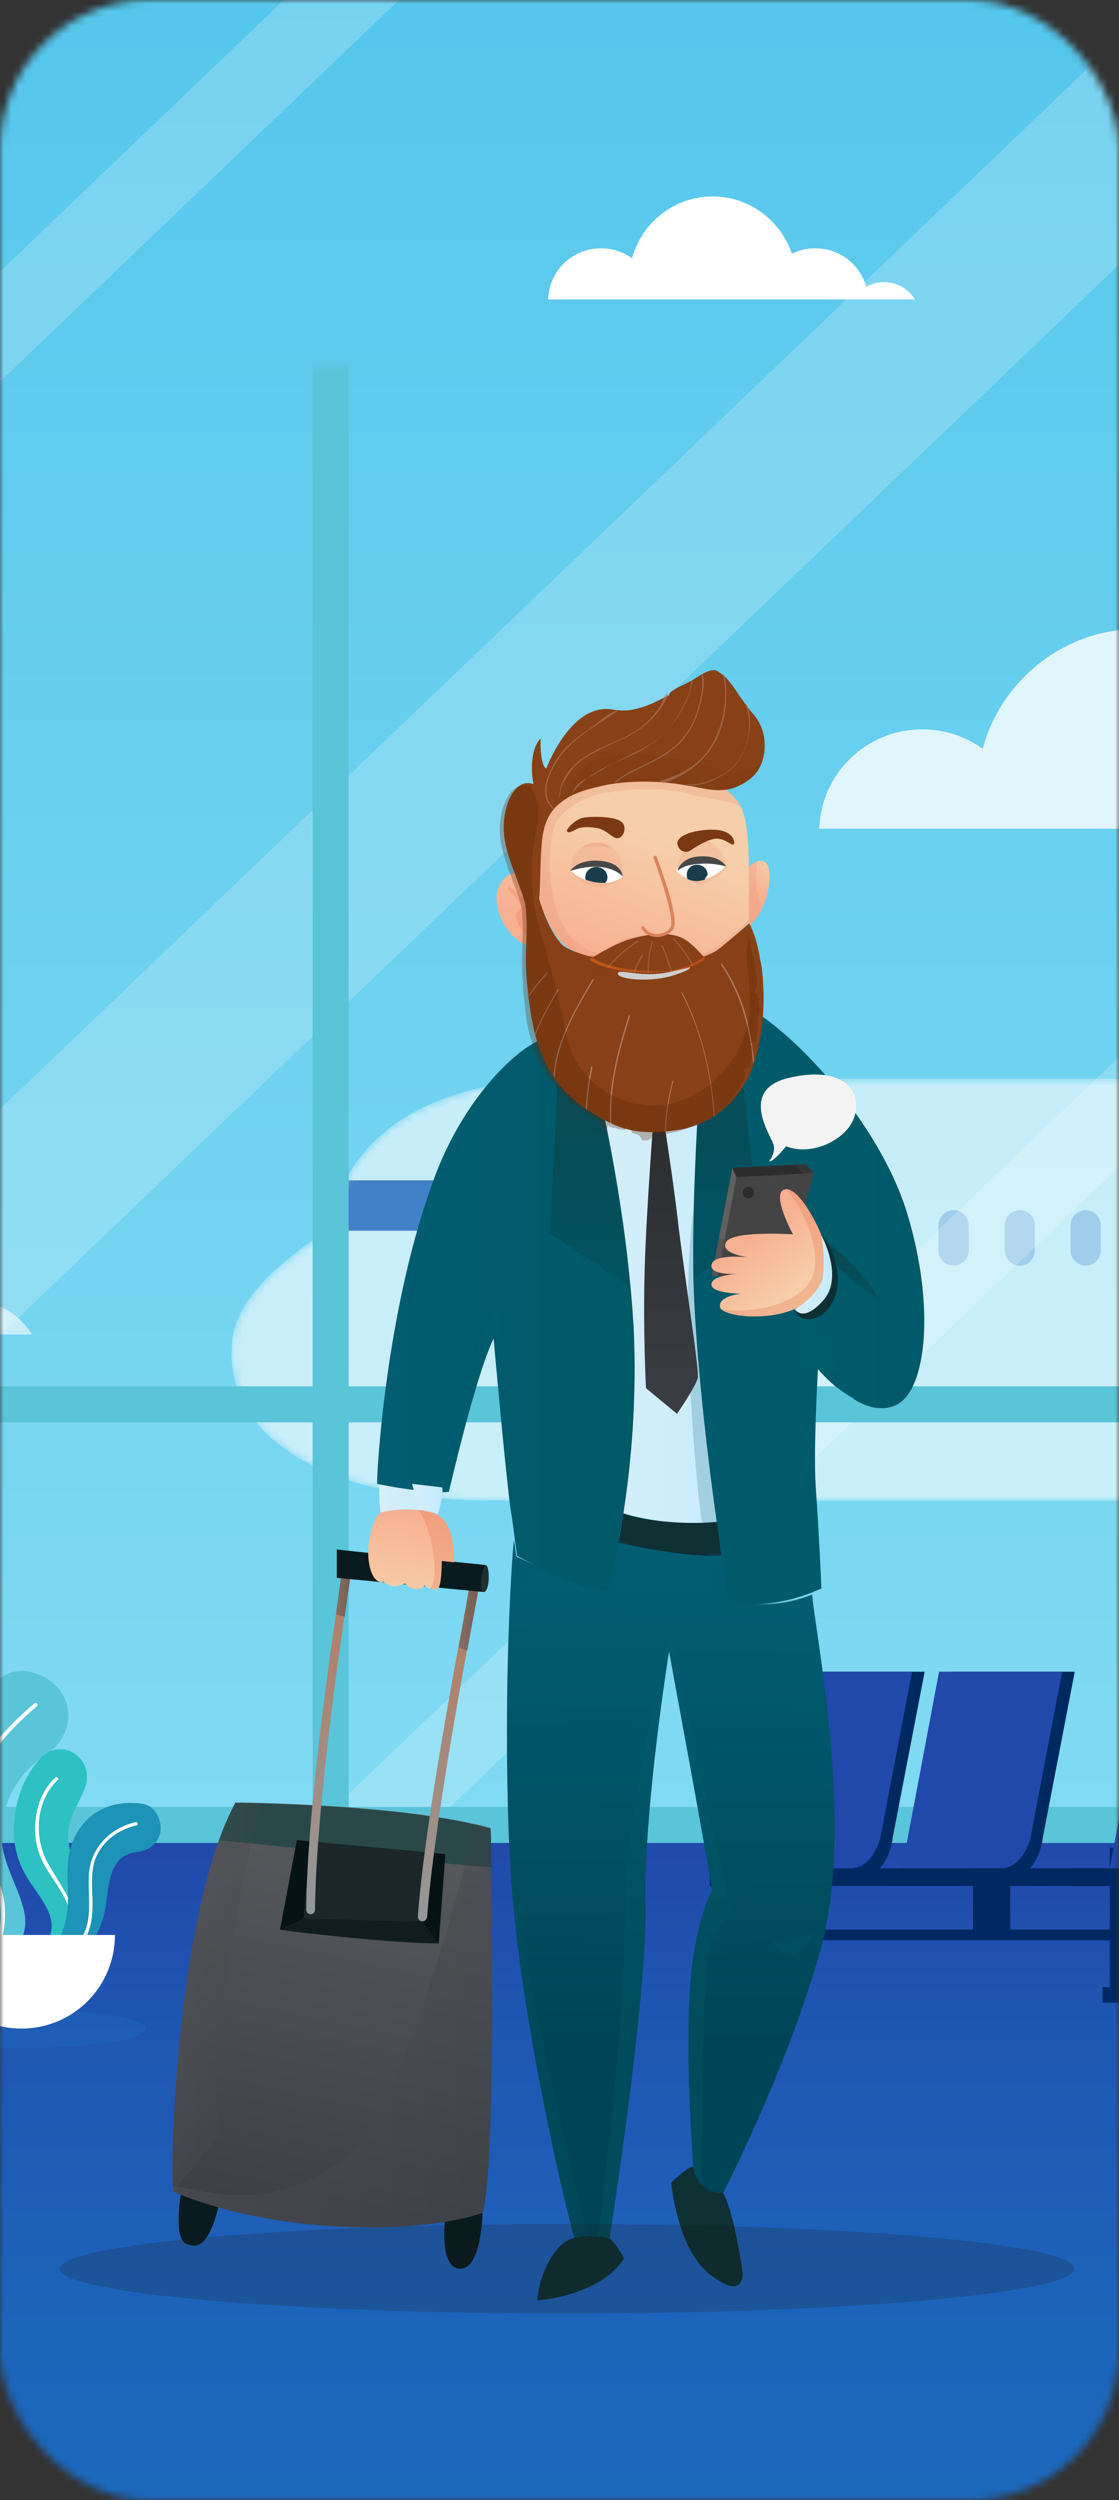 <svg width="150" height="335" viewBox="0 0 150 335" fill="none" xmlns="http://www.w3.org/2000/svg">
<rect x="0" y="0" width="150" height="335" fill="#333333" stroke="none"/>
<mask id="mask0_152_9588" style="mask-type:alpha" maskUnits="userSpaceOnUse" x="0" y="0" width="150" height="335">
<rect width="150" height="335" rx="20" fill="#D9D9D9"/>
</mask>
<g mask="url(#mask0_152_9588)">
<path d="M203 -0H-38V335H203V-0Z" fill="url(#paint0_linear_152_9588)"/>
<mask id="mask1_152_9588" style="mask-type:luminance" maskUnits="userSpaceOnUse" x="-19" y="35" width="243" height="242">
<path d="M223.075 35.106H-18.189V276.37H223.075V35.106Z" fill="white"/>
</mask>
<g mask="url(#mask1_152_9588)">
<g opacity="0.6">
<mask id="mask2_152_9588" style="mask-type:luminance" maskUnits="userSpaceOnUse" x="31" y="144" width="266" height="58">
<path d="M296.421 144.544H80.442C78.125 144.447 75.906 144.447 73.879 144.544H73.831C45.024 145.847 44.445 164.424 44.445 164.424C39.475 167.802 31.658 173.158 31.079 179.865C29.873 194.341 47.244 201.096 65.58 201.048L74.12 201.096H296.421V144.544Z" fill="white"/>
</mask>
<g mask="url(#mask2_152_9588)">
<path d="M296.421 144.544H80.442C78.125 144.447 75.906 144.447 73.879 144.544H73.831C45.024 145.846 44.445 164.424 44.445 164.424C39.475 167.801 31.658 173.157 31.079 179.865C29.873 194.34 47.244 201.096 65.58 201.048L74.12 201.096H296.421V144.544Z" fill="white"/>
</g>
<mask id="mask3_152_9588" style="mask-type:luminance" maskUnits="userSpaceOnUse" x="31" y="144" width="266" height="58">
<path d="M296.421 144.544H80.442C78.125 144.447 75.906 144.447 73.879 144.544H73.831C45.024 145.847 44.445 164.424 44.445 164.424C39.475 167.802 31.658 173.158 31.079 179.865C29.873 194.341 47.244 201.096 65.58 201.048L74.12 201.096H296.421V144.544Z" fill="white"/>
</mask>
<g mask="url(#mask3_152_9588)">
<path d="M23.648 161.529C23.648 163.362 25.144 164.906 27.026 164.906H66.4C68.234 164.906 69.778 163.411 69.778 161.529C69.778 159.695 68.282 158.151 66.4 158.151H26.978C25.144 158.151 23.648 159.647 23.648 161.529Z" fill="#2149AB"/>
</g>
<path opacity="0.3" d="M143.506 167.512C143.506 168.67 144.423 169.587 145.532 169.587C146.642 169.587 147.559 168.67 147.559 167.512V164.231C147.559 163.073 146.642 162.156 145.532 162.156C144.423 162.156 143.506 163.073 143.506 164.231V167.512Z" fill="#2149AB"/>
<path opacity="0.3" d="M134.676 167.512C134.676 168.67 135.593 169.587 136.702 169.587C137.812 169.587 138.729 168.67 138.729 167.512V164.231C138.729 163.073 137.812 162.156 136.702 162.156C135.593 162.156 134.676 163.073 134.676 164.231V167.512Z" fill="#2149AB"/>
<path opacity="0.3" d="M125.797 167.512C125.797 168.67 126.714 169.587 127.823 169.587C128.933 169.587 129.85 168.67 129.85 167.512V164.231C129.85 163.073 128.933 162.156 127.823 162.156C126.714 162.156 125.797 163.073 125.797 164.231V167.512Z" fill="#2149AB"/>
<path opacity="0.3" d="M116.967 167.512C116.967 168.67 117.884 169.587 118.993 169.587C120.103 169.587 121.02 168.67 121.02 167.512V164.231C121.02 163.073 120.103 162.156 118.993 162.156C117.884 162.156 116.967 163.073 116.967 164.231V167.512Z" fill="#2149AB"/>
<path opacity="0.2" d="M107.414 161.287H94.192V196.608H107.414V161.287Z" fill="#2149AB"/>
</g>
</g>
<mask id="mask4_152_9588" style="mask-type:luminance" maskUnits="userSpaceOnUse" x="-76" y="-1" width="243" height="242">
<path d="M166.075 -0.894H-75.189V240.37H166.075V-0.894Z" fill="white"/>
</mask>
<g mask="url(#mask4_152_9588)">
<path d="M122.647 40.121C121.779 38.722 120.283 37.805 118.497 37.805C117.629 37.805 116.809 38.046 116.133 38.432C115.264 35.441 112.562 33.269 109.281 33.269C108.171 33.269 107.061 33.511 106.145 33.993C104.649 29.554 100.451 26.321 95.529 26.321C90.366 26.321 86.023 29.843 84.72 34.62C83.562 33.752 82.115 33.269 80.571 33.269C76.71 33.269 73.574 36.309 73.478 40.121H122.647Z" fill="white"/>
</g>
<mask id="mask5_152_9588" style="mask-type:luminance" maskUnits="userSpaceOnUse" x="-69" y="29" width="243" height="242">
<path d="M173.075 29.106H-68.189V270.37H173.075V29.106Z" fill="white"/>
</mask>
<g mask="url(#mask5_152_9588)">
<path opacity="0.8" d="M205.404 111.039C203.764 108.337 200.772 106.504 197.394 106.504C195.705 106.504 194.161 106.938 192.762 107.71C191.121 101.92 185.814 97.673 179.492 97.673C177.321 97.673 175.246 98.204 173.364 99.121C170.469 90.484 162.363 84.259 152.712 84.259C142.676 84.259 134.231 91.063 131.722 100.327C129.454 98.687 126.656 97.722 123.616 97.722C116.137 97.722 110.057 103.657 109.815 111.039H205.404Z" fill="white"/>
</g>
<mask id="mask6_152_9588" style="mask-type:luminance" maskUnits="userSpaceOnUse" x="-39" y="49" width="243" height="242">
<path d="M203.075 49.106H-38.188V290.37H203.075V49.106Z" fill="white"/>
</mask>
<g mask="url(#mask6_152_9588)">
<path opacity="0.6" d="M4.274 178.81C2.634 176.107 -0.358 174.274 -3.736 174.274C-5.425 174.274 -6.969 174.708 -8.368 175.48C-10.008 169.69 -15.316 165.444 -21.637 165.444C-23.809 165.444 -25.884 165.974 -27.766 166.891C-30.661 158.254 -38.767 152.029 -48.418 152.029C-58.454 152.029 -66.899 158.833 -69.408 168.097C-71.676 166.457 -74.474 165.492 -77.514 165.492C-84.993 165.492 -91.073 171.427 -91.314 178.81H4.274Z" fill="white"/>
</g>
<mask id="mask7_152_9588" style="mask-type:luminance" maskUnits="userSpaceOnUse" x="-59" y="-38" width="343" height="342">
<path d="M116.284 -37.316L-58.077 129.445L108.684 303.806L283.046 137.045L116.284 -37.316Z" fill="white"/>
</mask>
<g mask="url(#mask7_152_9588)">
<path opacity="0.2" d="M161.591 -5.932L-72.785 218.229L-57.643 234.061L176.733 9.9L161.591 -5.932Z" fill="white"/>
</g>
<mask id="mask8_152_9588" style="mask-type:luminance" maskUnits="userSpaceOnUse" x="-60" y="37" width="342" height="343">
<path d="M114.663 37.994L-59.698 204.755L107.063 379.117L281.425 212.355L114.663 37.994Z" fill="white"/>
</mask>
<g mask="url(#mask8_152_9588)">
<path opacity="0.2" d="M258.522 37.82L24.145 261.981L31.516 269.688L265.893 45.527L258.522 37.82Z" fill="white"/>
</g>
<mask id="mask9_152_9588" style="mask-type:luminance" maskUnits="userSpaceOnUse" x="-74" y="-116" width="342" height="342">
<path d="M100.361 -115.483L-74 51.279L92.761 225.64L267.123 58.879L100.361 -115.483Z" fill="white"/>
</mask>
<g mask="url(#mask9_152_9588)">
<path opacity="0.2" d="M60.102 -21.091L-174.274 203.07L-166.904 210.777L67.473 -13.384L60.102 -21.091Z" fill="white"/>
</g>
<mask id="mask10_152_9588" style="mask-type:luminance" maskUnits="userSpaceOnUse" x="-39" y="49" width="243" height="242">
<path d="M203.075 49.106H-38.188V290.37H203.075V49.106Z" fill="white"/>
</mask>
<g mask="url(#mask10_152_9588)">
<path d="M247.468 185.758H175.571V29.805H170.746V185.758H46.736V29.805H41.911V185.758H-112.498V190.583H41.911V333.122H46.736V190.583H170.746V333.122H175.571V190.583H247.468V185.758Z" fill="#5AC4D9"/>
</g>
<mask id="mask11_152_9588" style="mask-type:luminance" maskUnits="userSpaceOnUse" x="-39" y="-150" width="243" height="487">
<path d="M203.075 -149H-38.188V336.37H203.075V-149Z" fill="white"/>
</mask>
<g mask="url(#mask11_152_9588)">
<path d="M247.468 246.577H-112.498V433.444H247.468V246.577Z" fill="url(#paint1_linear_152_9588)"/>
</g>
<mask id="mask12_152_9588" style="mask-type:luminance" maskUnits="userSpaceOnUse" x="-39" y="49" width="243" height="242">
<path d="M203.075 49.106H-38.188V290.37H203.075V49.106Z" fill="white"/>
</mask>
<g mask="url(#mask12_152_9588)">
<path d="M247.468 242.117H-112.498V246.943H247.468V242.117Z" fill="#5AC4D9"/>
</g>
<mask id="mask13_152_9588" style="mask-type:luminance" maskUnits="userSpaceOnUse" x="-76" y="69" width="243" height="242">
<path d="M166.075 69.106H-75.189V310.37H166.075V69.106Z" fill="white"/>
</mask>
<g mask="url(#mask13_152_9588)">
<path d="M103.298 247.593V267.087" stroke="#002961" stroke-width="5" stroke-miterlimit="10"/>
<path d="M132.925 247.593V259.704" stroke="#002961" stroke-width="5" stroke-miterlimit="10"/>
<path d="M127.52 223.997H144.071L139.728 246.531H123.322L127.52 223.997Z" fill="#002961"/>
<path d="M120.91 250.343H136.399V250.585L137.123 250.343L138.088 246.531C138.088 246.531 138.957 241.947 139.005 241.658L142.383 223.997H125.88L120.91 250.343Z" fill="#2149AB"/>
<path d="M164.241 250.343H115.265V252.708H164.241V250.343Z" fill="#002961"/>
<path d="M138.088 246.483C138.088 246.483 137.171 249.957 134.518 250.343V251.501C134.518 251.501 138.571 252.611 139.777 246.483H138.088Z" fill="#002961"/>
<path d="M107.399 223.997H123.95L119.607 246.531H103.201L107.399 223.997Z" fill="#002961"/>
<path d="M100.788 250.343H116.277V250.585L117.001 250.343L117.966 246.531C117.966 246.531 118.835 241.947 118.883 241.658L122.261 223.997H105.758L100.788 250.343Z" fill="#2149AB"/>
<path d="M116.277 250.343H95.143V252.708H116.277V250.343Z" fill="#002961"/>
<path d="M117.966 246.483C117.966 246.483 117.049 249.957 114.396 250.343V251.502C114.396 251.502 118.449 252.611 119.655 246.483H117.966Z" fill="#002961"/>
<path d="M194.061 258.547H103.877V259.994H194.061V258.547Z" fill="#002961"/>
<path d="M106.723 266.267H99.823V268.342H106.723V266.267Z" fill="#002961"/>
<path d="M151.262 247.593V267.087" stroke="#002961" stroke-width="5" stroke-miterlimit="10"/>
<path d="M148.751 250.343H164.24V250.585L164.964 250.343L165.929 246.531C165.929 246.531 166.798 241.947 166.846 241.658L170.223 223.997H153.721L148.751 250.343Z" fill="#2149AB"/>
<path d="M164.241 250.343H143.106V252.708H164.241V250.343Z" fill="#002961"/>
<path d="M154.687 266.267H147.787V268.342H154.687V266.267Z" fill="#002961"/>
</g>
<mask id="mask14_152_9588" style="mask-type:luminance" maskUnits="userSpaceOnUse" x="-27" y="69" width="243" height="242">
<path d="M215.075 69.106H-26.189V310.37H215.075V69.106Z" fill="white"/>
</mask>
<g mask="url(#mask14_152_9588)">
<path d="M1.558 262.117C3.005 259.994 3.826 258.402 3.15 255.748C2.475 253.19 1.124 250.874 0.496 248.269C-0.758 243.154 1.992 237.798 5.901 235.337C8.651 233.552 10.099 230.319 8.506 227.231C7.107 224.577 3.102 222.84 0.4 224.625C-6.356 229.161 -9.637 236.206 -8.286 244.312C-7.755 247.641 -6.645 250.826 -5.005 253.721C-4.184 255.169 -3.171 256.568 -2.013 257.775C-0.951 258.836 0.11 260.042 -0.131 261.635C-0.276 262.552 1.075 262.841 1.558 262.117Z" fill="#5AC5D8"/>
<path d="M4.597 228.244C0.447 231.814 -4.234 236.688 -4.137 242.575C-4.089 245.711 -2.448 248.462 -1.146 251.212C0.64 254.976 0.35 258.547 -1.001 262.407C-1.097 262.696 -0.615 262.841 -0.518 262.552C0.543 259.56 1.122 256.423 0.254 253.335C-0.615 250.247 -2.738 247.593 -3.413 244.408C-4.813 238.039 0.543 232.394 4.983 228.582C5.176 228.389 4.838 228.051 4.597 228.244Z" fill="white"/>
<path d="M7.058 262.214C9.809 259.126 10.629 255.169 10.146 251.164C9.905 249.282 8.988 247.4 9.133 245.422C9.326 243.202 10.629 241.562 11.401 239.535C12.752 235.771 8.458 232.538 5.466 235.578C2.667 238.473 1.413 243.202 1.992 247.111C2.33 249.427 3.295 251.212 4.646 253.094C6.479 255.748 8.12 258.064 5.756 261.056C5.032 261.924 6.286 263.034 7.058 262.214Z" fill="#2DC1C3"/>
<path d="M7.396 238.184C4.838 240.548 4.115 244.891 5.176 248.124C5.755 250.006 7.106 251.646 8.12 253.335C9.471 255.651 10.339 258.064 9.519 260.718C9.422 261.007 9.905 261.152 10.002 260.863C11.256 256.568 8.506 253.287 6.479 249.765C4.501 246.387 4.742 241.272 7.734 238.522C7.975 238.329 7.637 237.991 7.396 238.184Z" fill="white"/>
<path d="M7.106 264.819C10.821 262.696 13.282 260.042 14.102 255.796C14.633 252.901 14.44 248.655 18.252 248.172C19.748 247.979 21.003 247.303 21.437 245.759C21.871 244.167 20.906 241.947 19.121 241.706C13.861 240.886 9.808 243.974 9.132 249.234C8.843 251.598 9.325 254.011 8.988 256.375C8.602 258.981 7.444 261.056 5.465 262.744C4.307 263.758 5.803 265.591 7.106 264.819Z" fill="#1D93B7"/>
<path d="M18.156 244.167C14.875 244.891 12.221 247.496 11.932 250.971C11.642 254.541 12.993 258.932 9.278 261.2C9.036 261.345 9.278 261.779 9.519 261.635C12.414 259.849 12.511 256.713 12.366 253.625C12.318 251.743 12.221 249.909 13.186 248.22C14.248 246.338 16.13 245.084 18.253 244.601C18.59 244.553 18.446 244.071 18.156 244.167Z" fill="white"/>
<path d="M0.593 264.819C-3.123 262.696 -5.584 260.042 -6.404 255.796C-6.935 252.901 -6.742 248.655 -10.554 248.172C-12.05 247.979 -13.304 247.304 -13.738 245.76C-14.173 244.167 -13.208 241.948 -11.422 241.706C-6.163 240.886 -2.11 243.974 -1.434 249.234C-1.144 251.598 -1.627 254.011 -1.289 256.375C-0.903 258.981 0.255 261.056 2.233 262.745C3.391 263.758 1.895 265.592 0.593 264.819Z" fill="#1D93B7"/>
<path d="M-9.058 245.325C-7.418 246.097 -5.825 247.111 -5.102 248.848C-4.378 250.681 -4.619 252.756 -4.571 254.686C-4.474 258.161 -3.316 260.863 -0.132 262.552C0.158 262.696 0.399 262.262 0.11 262.117C-1.724 261.152 -3.123 259.801 -3.702 257.775C-4.185 255.941 -4.088 254.011 -4.088 252.129C-4.088 250.585 -4.281 248.993 -5.102 247.69C-5.97 246.339 -7.369 245.518 -8.769 244.891C-9.107 244.795 -9.348 245.181 -9.058 245.325Z" fill="white"/>
<path opacity="0.3" d="M19.556 271.864C19.556 273.264 12.077 274.422 2.86 274.422C-6.356 274.422 -13.835 273.264 -13.835 271.864C-13.835 270.465 -6.356 269.307 2.86 269.307C12.077 269.307 19.556 270.417 19.556 271.864Z" fill="#1B70C2"/>
<path d="M15.406 259.27C15.406 266.219 9.809 271.816 2.86 271.816C-4.088 271.816 -9.686 266.219 -9.686 259.27H15.406Z" fill="white"/>
</g>
<mask id="mask15_152_9588" style="mask-type:luminance" maskUnits="userSpaceOnUse" x="-103" y="23" width="308" height="308">
<path d="M205 23H-103V331H205V23Z" fill="white"/>
</mask>
<g mask="url(#mask15_152_9588)">
<path d="M29.351 295.441C27.925 301.439 26.144 301.082 25.194 300.726C25.134 300.726 25.075 300.667 25.016 300.667C23.115 300.013 24.303 293.66 24.303 293.66L26.975 294.61L29.351 295.441Z" fill="#091B1E"/>
<path opacity="0.3" d="M29.351 295.441C27.926 301.438 26.144 301.082 25.194 300.726C26.085 298.944 26.679 296.51 26.976 294.61L29.351 295.441Z" fill="#091B1E"/>
<path d="M64.683 296.51C64.683 296.51 64.564 303.992 61.713 303.992C61.654 303.992 61.654 303.992 61.595 303.992C58.922 303.814 59.635 297.697 59.635 297.579L61.12 297.282L64.683 296.51Z" fill="#091B1E"/>
<path opacity="0.3" d="M61.595 303.992C58.922 303.814 59.635 297.698 59.635 297.579L61.12 297.282C61.12 299.835 61.12 302.211 61.595 303.992Z" fill="#091B1E"/>
<path d="M64.683 296.51C64.683 296.51 57.913 299.123 44.553 298.291C31.192 297.46 23.235 293.66 23.235 293.66C23.235 293.66 23.235 293.6 23.235 293.541C23.235 293.422 23.175 293.185 23.175 292.947C22.878 288.137 23.71 262.247 29.351 246.57C30.004 244.729 30.776 243.007 31.548 241.523C31.548 241.523 32.854 241.523 34.933 241.582C41.168 241.76 54.707 242.354 63.673 244.432C64.386 244.61 65.099 244.789 65.752 244.967C65.752 244.967 65.811 246.986 65.811 250.192C66.049 262.187 66.286 291.225 64.683 296.51Z" fill="url(#paint2_linear_152_9588)"/>
<path d="M65.87 250.192C60.229 249.895 33.507 246.867 29.351 246.629C30.004 244.789 30.776 243.067 31.548 241.582C31.548 241.582 54.113 241.701 65.751 245.026C65.811 244.967 65.811 246.986 65.87 250.192Z" fill="#2A4849"/>
<path d="M39.801 246.57C39.683 247.045 37.545 258.565 37.545 258.565C37.545 258.565 51.975 260.465 58.803 260.406L59.694 248.411L39.801 246.57Z" fill="#1B2728"/>
<path d="M39.801 246.57L41.583 246.748L40.692 257.08L37.545 258.565L39.801 246.57Z" fill="#061314"/>
<path d="M46.928 211.594C46.928 211.654 46.631 213.435 46.215 216.226C44.909 225.074 42.296 244.492 42.236 255.893C42.236 256.249 41.94 256.487 41.643 256.487C41.286 256.487 41.049 256.19 41.049 255.893C41.108 244.373 43.78 224.718 45.087 215.929C45.502 213.198 45.74 211.475 45.74 211.416C45.799 211.06 46.096 210.822 46.453 210.882C46.749 210.941 46.987 211.238 46.928 211.594Z" fill="url(#paint3_linear_152_9588)"/>
<path d="M59.694 248.47L57.557 248.233L56.666 257.496L58.804 260.406L59.694 248.47Z" fill="#061314"/>
<path d="M64.089 213.317C64.089 213.435 63.495 216.345 62.663 220.739C60.882 230.359 57.972 247.045 57.26 256.843C57.26 257.14 56.963 257.437 56.666 257.437H56.606C56.25 257.437 56.013 257.14 56.013 256.784C56.725 246.927 59.694 230.122 61.476 220.502C62.307 216.107 62.842 213.257 62.842 213.138C62.901 212.782 63.198 212.604 63.554 212.663C63.91 212.663 64.148 212.96 64.089 213.317Z" fill="url(#paint4_linear_152_9588)"/>
<path d="M96.096 203.875C95.383 203.934 94.73 203.993 94.077 203.993C88.614 204.172 84.932 203.162 83.566 202.746C84.576 196.333 85.407 187.485 84.813 177.747C83.923 162.783 80.478 147.403 78.935 141.168C81.31 141.583 83.982 141.821 87.07 141.762C89.683 141.702 91.999 141.405 94.017 140.99C93.661 145.384 93.186 153.697 92.949 161.714C92.83 165.336 92.83 168.899 92.889 172.046C93.186 180.597 94.671 193.839 96.096 203.875Z" fill="url(#paint5_linear_152_9588)"/>
<path d="M109.872 261.712C105.359 277.627 96.69 294.313 96.69 294.313C95.502 294.61 94.671 294.016 94.077 293.244C93.245 292.056 92.948 290.453 92.948 290.453C92.948 290.453 91.939 277.745 92.414 267.71C92.889 257.674 95.443 253.28 95.443 253.28C94.968 249.836 89.683 221.274 89.683 221.274C89.683 221.274 86.238 242.651 86.535 255.24C86.773 267.829 81.666 300.192 81.666 300.192C81.25 300.014 80.716 299.954 80.122 299.954C79.647 299.954 79.172 299.954 78.697 300.014C77.806 300.073 77.094 300.251 77.094 300.251C75.55 294.966 69.909 270.441 68.602 252.924C68.602 252.686 68.543 252.508 68.543 252.271C67.949 243.72 67.889 233.803 68.008 225.252C68.186 216.226 68.602 208.803 68.899 206.369C69.136 208.15 69.196 208.566 69.196 208.566C69.196 208.566 78.459 212.96 81.428 212.366C81.428 212.366 81.844 210.525 82.616 206.488C83.091 206.606 83.507 206.666 83.982 206.784C89.207 207.853 92.948 208.21 95.264 208.269C96.096 208.269 96.69 208.269 97.165 208.21C97.58 210.941 97.758 212.782 98.055 214.385C98.055 214.385 102.984 216.048 108.863 213.673C108.863 213.91 108.922 214.088 108.922 214.326C110.169 223.827 114.326 246.214 109.872 261.712Z" fill="url(#paint6_linear_152_9588)"/>
<path d="M58.684 202.865C57.913 202.687 57.022 202.628 56.191 202.568C53.518 202.449 51.024 202.746 51.024 202.746C50.727 200.846 50.906 198.293 50.906 198.293C51.915 198.411 53.578 198.649 55.181 198.827C57.259 199.065 59.219 199.302 59.219 199.302C59.516 200.252 58.684 202.865 58.684 202.865Z" fill="url(#paint7_linear_152_9588)"/>
<path d="M123.114 183.685C122.461 186.119 121.333 187.842 119.848 188.376C119.254 188.614 118.601 188.732 117.948 188.673C117.889 188.673 117.829 188.673 117.77 188.673C117.592 188.673 117.414 188.614 117.235 188.614C117.176 188.614 117.117 188.614 117.057 188.554C116.998 188.554 116.998 188.554 116.939 188.554C116.879 188.554 116.82 188.554 116.76 188.495C116.701 188.495 116.642 188.495 116.582 188.435H116.523C116.463 188.435 116.404 188.376 116.345 188.376C116.107 188.317 115.81 188.198 115.573 188.079C115.454 188.02 115.335 187.96 115.216 187.901C115.038 187.842 114.86 187.723 114.682 187.604C114.623 187.545 114.563 187.545 114.504 187.485C114.504 187.485 114.445 187.485 114.445 187.426C114.385 187.366 114.326 187.366 114.266 187.307C114.207 187.248 114.148 187.248 114.088 187.188C114.029 187.188 114.029 187.129 113.969 187.129C113.851 187.07 113.791 187.01 113.673 186.951C113.316 186.713 112.901 186.416 112.544 186.179C112.485 186.119 112.426 186.06 112.366 186.06C111.832 185.644 111.357 185.229 111 184.872C110.941 184.813 110.882 184.754 110.763 184.635C110.703 184.576 110.585 184.457 110.525 184.397C109.991 183.863 109.635 183.447 109.635 183.447C109.635 183.447 109.635 183.507 109.635 183.566C109.575 184.872 108.981 194.967 109.397 200.015C109.753 204.825 110.11 212.841 110.11 212.841C109.694 213.019 109.278 213.197 108.863 213.376C107.913 213.732 107.022 214.029 106.131 214.266C101.499 215.454 97.818 214.801 97.818 214.801C97.818 214.682 97.758 214.563 97.758 214.445C97.758 214.385 97.758 214.385 97.758 214.326C97.758 214.266 97.699 214.148 97.699 214.088L97.639 213.91C97.639 213.851 97.639 213.732 97.58 213.673C97.58 213.613 97.58 213.554 97.521 213.494C97.521 213.435 97.521 213.316 97.461 213.257C97.461 213.197 97.461 213.138 97.461 213.079C97.461 213.019 97.402 212.901 97.402 212.841C97.343 212.544 97.283 212.247 97.224 211.95C97.224 211.891 97.224 211.891 97.224 211.832C97.224 211.713 97.165 211.594 97.165 211.535C97.165 211.475 97.165 211.416 97.165 211.416C97.165 211.297 97.105 211.179 97.105 211.06C97.105 211 97.105 211 97.105 210.941C97.105 210.822 97.046 210.703 97.046 210.525C96.927 209.931 96.868 209.278 96.749 208.625C96.749 208.447 96.689 208.328 96.689 208.15C96.63 207.913 96.63 207.675 96.571 207.437C96.571 207.378 96.571 207.378 96.571 207.319C96.511 207.081 96.511 206.844 96.452 206.547C96.333 205.775 96.214 204.943 96.096 204.053C96.096 203.934 96.036 203.756 96.036 203.637C94.611 193.602 93.186 180.3 92.948 171.69C92.948 171.512 92.948 171.274 92.948 171.096C92.77 162.604 93.364 151.262 93.839 144.137C93.898 142.83 94.017 141.643 94.077 140.693C94.195 139.03 94.314 137.902 94.374 137.545L98.708 136.239L101.143 135.526C102.449 136.298 104.053 137.545 105.834 139.149C111.357 144.137 118.245 152.628 121.333 161.714C124.064 170.205 124.539 178.578 123.114 183.685Z" fill="url(#paint8_linear_152_9588)"/>
<path d="M83.567 202.746C83.507 202.925 83.507 203.162 83.448 203.34C83.27 204.468 83.092 205.597 82.914 206.547C82.914 206.606 82.914 206.666 82.914 206.666C82.142 210.644 81.489 213.019 81.489 213.019C79.351 213.435 73.947 210.882 71.097 209.397C70.028 208.863 69.315 208.447 69.315 208.447C69.315 208.447 69.256 207.972 69.018 206.25C68.9 205.3 68.722 203.934 68.425 202.093C67.712 196.808 66.168 179.35 66.168 179.35C63.733 184.338 60.17 199.896 60.17 199.896C59.636 199.955 59.042 199.955 58.389 199.896C55.004 199.777 50.551 198.827 50.551 198.827C50.491 197.105 51.798 174.718 58.389 157.379C61.18 150.075 65.515 144.434 69.375 141.286C70.503 140.336 71.631 139.683 72.641 139.208C72.938 139.089 73.234 138.971 73.591 138.852C75.847 138.139 78.341 138.199 78.341 138.199C78.341 138.199 78.638 139.267 79.113 141.108C79.351 141.999 79.588 143.127 79.885 144.434C81.37 150.847 83.507 161.417 84.517 172.402C84.695 174.184 84.814 175.965 84.933 177.747C85.408 187.485 84.576 196.333 83.567 202.746Z" fill="url(#paint9_linear_152_9588)"/>
<path d="M110.406 166.227C110.703 166.227 115.81 170.146 118.126 174.481C118.126 174.481 112.366 170.086 112.188 169.611L110.406 166.227Z" fill="url(#paint10_linear_152_9588)"/>
<path d="M84.397 172.402L73.648 165.217C73.648 165.217 75.014 144.196 74.717 138.614C76.974 137.902 78.221 138.258 78.221 138.258C78.221 138.258 78.518 139.327 78.993 141.168C80.359 146.69 83.15 159.279 84.397 172.402Z" fill="url(#paint11_linear_152_9588)"/>
<path d="M101.975 164.326L93.008 171.393C92.771 161.357 93.662 147.284 94.136 140.99C94.255 139.327 94.374 138.199 94.433 137.842L98.768 136.536C99.184 144.137 101.975 164.326 101.975 164.326Z" fill="url(#paint12_linear_152_9588)"/>
<path opacity="0.2" d="M105.834 139.446C104.528 140.811 102.152 142.296 99.243 142.83C96.986 143.305 95.145 143.187 93.839 143.424C93.898 142.118 94.017 141.94 94.076 140.989C94.195 139.327 94.314 138.199 94.373 137.842L98.708 136.536L101.143 135.823C102.449 136.595 104.053 137.842 105.834 139.446Z" fill="url(#paint13_linear_152_9588)"/>
<path opacity="0.2" d="M79.766 144.493C75.075 144.79 72.046 143.187 69.314 141.346C70.443 140.396 71.571 139.743 72.58 139.268C72.877 139.149 73.174 139.03 73.531 138.911C75.787 138.199 78.281 138.258 78.281 138.258C78.281 138.258 78.578 139.327 79.053 141.168C79.231 142.118 79.469 143.187 79.766 144.493Z" fill="url(#paint14_linear_152_9588)"/>
<path opacity="0.2" d="M96.095 203.875C95.382 203.934 94.729 203.993 94.076 203.993C93.601 201.024 90.929 176.084 93.007 161.654C92.888 165.277 92.888 168.839 92.948 171.987C93.185 180.597 94.67 193.839 96.095 203.875Z" fill="url(#paint15_linear_152_9588)"/>
<path d="M93.543 184.575C93.364 185.644 90.752 189.445 90.752 189.445L86.595 186.001C86.595 186.001 86.179 178.34 86.417 170.086C86.654 161.773 87.723 148.293 87.723 148.293L85.407 144.968L85.11 144.552L87.723 142.296L90.573 144.552L88.673 148.115C88.673 148.115 90.158 157.438 90.87 163.554C90.93 164.267 91.049 165.098 91.167 165.989C92.058 172.818 93.721 183.625 93.543 184.575Z" fill="url(#paint16_linear_152_9588)"/>
<path opacity="0.2" d="M71.096 209.397C70.028 208.863 69.315 208.447 69.315 208.447C69.315 208.447 69.255 207.972 69.018 206.25C68.899 205.3 68.721 203.934 68.424 202.093C67.712 196.808 66.168 179.35 66.168 179.35C63.733 184.338 60.17 199.896 60.17 199.896C59.636 199.956 59.042 199.956 58.389 199.896C59.101 195.977 62.783 180.954 67.058 174.481C66.999 174.481 68.721 201.44 71.096 209.397Z" fill="url(#paint17_linear_152_9588)"/>
<path opacity="0.2" d="M123.115 183.685C122.462 186.12 121.334 187.842 119.849 188.376C119.255 188.614 118.602 188.732 117.949 188.673C117.889 188.673 117.83 188.673 117.771 188.673C117.592 188.673 117.414 188.614 117.236 188.614C117.177 188.614 117.117 188.614 117.058 188.554C116.999 188.554 116.999 188.554 116.939 188.554C116.88 188.554 116.821 188.554 116.761 188.495C116.702 188.495 116.642 188.495 116.583 188.435H116.524C116.464 188.435 116.405 188.376 116.345 188.376C116.108 188.317 115.811 188.198 115.574 188.079C115.455 188.02 115.336 187.96 115.217 187.901C115.039 187.842 114.861 187.723 114.683 187.604C114.623 187.545 114.564 187.545 114.505 187.485C114.505 187.485 114.445 187.485 114.445 187.426C114.386 187.367 114.326 187.367 114.267 187.307C114.208 187.248 114.148 187.248 114.089 187.188C114.03 187.188 114.03 187.129 113.97 187.129C113.851 187.07 113.792 187.01 113.673 186.951C113.317 186.713 112.901 186.416 112.545 186.179C112.486 186.12 112.426 186.06 112.367 186.06C111.832 185.644 111.357 185.229 111.001 184.872C110.942 184.813 110.882 184.754 110.764 184.635C110.704 184.576 110.585 184.457 110.526 184.397C109.992 183.863 109.635 183.447 109.635 183.447C109.635 183.447 109.635 183.507 109.635 183.566C109.576 184.872 108.982 194.967 109.398 200.015C109.754 204.825 110.11 212.841 110.11 212.841C109.695 213.019 109.279 213.198 108.863 213.376C107.913 213.732 107.023 214.029 106.132 214.266C106.785 212.069 107.201 208.803 107.438 205.359C107.676 201.618 107.795 191.108 108.388 186.713C108.745 184.219 108.685 182.497 108.566 181.547C107.438 179.231 106.726 175.668 106.488 175.134L107.795 175.371C110.051 179.469 112.664 186.535 117.889 186.238C119.908 186.476 121.868 185.11 123.115 183.685Z" fill="url(#paint18_linear_152_9588)"/>
<path opacity="0.2" d="M87.664 142.415L84.22 145.384L79.826 144.493L78.994 141.346C78.994 141.346 85.882 142.89 94.136 141.168L93.899 143.424L91.167 145.146C90.099 144.374 88.555 143.127 87.664 142.415Z" fill="url(#paint19_linear_152_9588)"/>
<path opacity="0.3" d="M91.167 166.049C90.87 165.098 90.573 163.792 90.395 162.367C89.979 159.22 88.376 148.293 88.376 148.293L89.979 144.849L87.841 143.246L85.288 145.087L84.991 144.671L87.604 142.415L90.454 144.671L88.554 148.234C88.554 148.234 90.039 157.557 90.751 163.673C90.929 164.386 90.989 165.158 91.167 166.049Z" fill="url(#paint20_linear_152_9588)"/>
<path d="M58.684 202.865C57.912 202.687 57.022 202.628 56.19 202.568L55.24 198.827C57.319 199.065 59.278 199.302 59.278 199.302C59.516 200.252 58.684 202.865 58.684 202.865Z" fill="url(#paint21_linear_152_9588)"/>
<path d="M109.041 157.141L105.478 171.393L96.214 170.977H95.383L96.333 166.049L98.174 156.488L106.665 156.072L108.031 156.013L109.041 157.141Z" fill="#444444"/>
<path d="M109.041 157.141L107.556 157.26L98.708 157.735L98.174 156.488L106.665 156.072L108.031 156.013L109.041 157.141Z" fill="#2D2C2C"/>
<path d="M98.708 157.735L97.164 165.989L96.214 170.977H95.383L96.333 166.048L98.174 156.488L98.708 157.735Z" fill="#606060"/>
<path opacity="0.4" d="M109.041 157.141L105.478 171.393L96.214 170.977L95.383 170.918L96.333 165.989C96.511 165.989 96.808 165.93 97.164 165.93C99.48 165.752 104.765 164.742 104.765 164.742L107.556 157.201L106.665 156.013L108.031 155.954L109.041 157.141Z" fill="#444444"/>
<path d="M96.749 208.388C96.215 208.447 95.561 208.447 94.671 208.447C92.592 208.388 89.326 208.031 84.398 207.022C83.923 206.903 83.388 206.784 82.913 206.725C82.913 206.665 82.913 206.606 82.913 206.606C83.091 205.656 83.269 204.528 83.448 203.399C83.448 203.221 83.507 202.984 83.566 202.806C83.804 202.865 84.041 202.984 84.398 203.043C86.179 203.518 89.504 204.171 94.077 204.053C94.73 204.053 95.383 203.993 96.096 203.934C96.096 204.053 96.155 204.231 96.155 204.35C96.274 205.181 96.393 206.012 96.511 206.844C96.571 207.378 96.63 207.912 96.749 208.388Z" fill="#0E3033"/>
<path opacity="0.3" d="M96.749 208.388C96.215 208.447 95.562 208.447 94.671 208.447L94.077 203.993C94.73 203.993 95.383 203.934 96.096 203.875C96.096 203.993 96.156 204.171 96.156 204.29C96.274 205.122 96.393 205.953 96.512 206.784C96.571 207.378 96.631 207.912 96.749 208.388Z" fill="#0E3033"/>
<path opacity="0.3" d="M84.398 202.984V206.962C83.923 206.844 83.388 206.725 82.913 206.666C82.913 206.606 82.913 206.547 82.913 206.547C83.091 205.597 83.269 204.468 83.448 203.34C83.448 203.162 83.507 202.924 83.566 202.746C83.804 202.806 84.101 202.924 84.398 202.984Z" fill="#0E3033"/>
<path d="M108.03 174.54C104.646 177.094 97.876 176.619 96.689 175.431C96.57 175.312 96.51 175.193 96.51 175.075C96.332 173.649 99.301 173.353 99.301 173.353C99.301 173.353 95.085 173.293 95.382 171.987C95.56 171.096 97.52 170.799 98.648 170.68C97.401 170.74 95.204 170.621 95.382 169.493C95.56 168.008 99.836 168.424 100.37 168.483C99.895 168.424 96.451 167.889 97.342 166.405C98.292 164.861 106.308 165.395 106.308 165.395C106.308 165.395 103.339 159.992 105.121 159.398C105.18 159.398 105.299 159.338 105.358 159.338C107.08 159.279 109.396 163.673 110.049 165.395C110.94 167.711 111.712 171.749 108.03 174.54Z" fill="url(#paint22_linear_152_9588)"/>
<path opacity="0.3" d="M108.031 174.54C104.647 177.094 97.877 176.618 96.689 175.431C101.321 176.203 108.031 174.362 109.041 170.68C110.11 166.939 107.259 161.298 105.419 159.398C107.141 159.338 109.456 163.733 110.11 165.455C110.941 167.711 111.713 171.749 108.031 174.54Z" fill="#E77653"/>
<path d="M110.109 165.514C110.524 165.514 113.375 170.146 111.89 173.828C110.406 177.509 106.962 177.331 106.546 175.431C106.546 175.431 109.693 174.303 110.287 170.918C110.881 167.474 110.109 165.514 110.109 165.514Z" fill="#0E3033"/>
<path d="M110.109 165.514C110.109 165.514 113.137 171.037 110.406 174.184C107.674 177.331 106.546 175.431 106.546 175.431C106.546 175.431 109.693 173.649 110.228 171.274C110.703 168.899 110.109 165.514 110.109 165.514Z" fill="url(#paint23_linear_152_9588)"/>
<path d="M101.084 159.813C101.084 160.229 100.728 160.585 100.312 160.585C99.896 160.585 99.54 160.229 99.54 159.813C99.54 159.398 99.896 159.041 100.312 159.041C100.728 159.041 101.084 159.398 101.084 159.813Z" fill="#2D2C2C"/>
<path d="M103.103 155.597C103.103 155.597 103.994 154.528 103.697 153.4C103.4 152.212 98.946 146.037 105.716 144.433C112.485 142.83 115.335 145.68 114.682 149.065C114.088 152.509 108.922 155.063 105.359 153.578C105.419 153.578 103.637 155.775 103.103 155.597Z" fill="#F3F3F3"/>
<path opacity="0.5" d="M37.545 258.565L40.752 257.08L56.725 257.496L58.863 260.406C58.803 260.406 42.652 259.456 37.545 258.565Z" fill="#061314"/>
<path opacity="0.3" d="M64.683 296.51C64.683 296.51 57.914 299.122 44.553 298.291C31.192 297.46 23.235 293.659 23.235 293.659C23.176 293.541 23.176 293.303 23.176 292.947L28.817 293.897C28.817 293.897 38.734 295.916 46.869 288.553C53.995 282.139 61.893 252.27 63.674 244.373C64.387 244.551 65.099 244.729 65.752 244.907C65.752 244.907 65.812 246.926 65.812 250.133C66.049 262.187 66.287 291.225 64.683 296.51Z" fill="url(#paint24_linear_152_9588)"/>
<path opacity="0.2" d="M29.351 286.178L23.235 293.6C23.235 293.482 23.175 293.244 23.175 293.006C22.878 288.197 23.71 262.306 29.351 246.629C30.004 244.789 30.776 243.067 31.548 241.582C31.548 241.582 32.854 241.582 34.933 241.641C32.854 249.836 27.688 274.064 29.351 286.178Z" fill="url(#paint25_linear_152_9588)"/>
<path opacity="0.5" d="M46.928 211.654C46.928 211.713 46.631 213.613 46.215 216.642L45.027 216.285C45.443 213.316 45.681 211.475 45.681 211.416C45.74 211.06 46.037 210.822 46.393 210.882C46.749 210.941 46.987 211.297 46.928 211.654Z" fill="url(#paint26_linear_152_9588)"/>
<path opacity="0.5" d="M64.089 213.198C64.089 213.316 63.495 216.404 62.664 221.155L61.477 220.798C62.308 216.107 62.842 213.019 62.842 212.96C62.902 212.604 63.199 212.366 63.555 212.426C63.911 212.485 64.149 212.841 64.089 213.198Z" fill="url(#paint27_linear_152_9588)"/>
<path opacity="0.2" d="M74.065 279.646C75.846 287.306 77.984 296.688 78.696 299.954C77.806 300.013 77.093 300.192 77.093 300.192C75.549 294.907 69.908 270.382 68.602 252.865C70.324 262.841 72.758 273.886 74.065 279.646Z" fill="url(#paint28_linear_152_9588)"/>
<path opacity="0.2" d="M84.397 207.022L82.26 214.029L71.096 210.169C71.096 210.169 69.314 217.414 68.067 225.133C68.246 216.107 68.661 208.684 68.958 206.25C69.196 208.031 69.255 208.447 69.255 208.447C69.255 208.447 78.519 212.841 81.488 212.247C81.488 212.247 81.903 210.406 82.675 206.369C83.15 206.487 83.566 206.547 84.041 206.665L84.397 207.022Z" fill="url(#paint29_linear_152_9588)"/>
<path opacity="0.2" d="M108.981 214.266C108.803 214.326 108.625 214.445 108.387 214.504C101.083 217.414 96.036 215.216 96.036 215.216L94.67 208.388L95.323 208.15C96.154 208.15 96.748 208.15 97.223 208.091C97.639 210.822 97.817 212.663 98.114 214.266C98.114 214.266 103.043 215.929 108.922 213.554C108.981 213.851 108.981 214.088 108.981 214.266Z" fill="url(#paint30_linear_152_9588)"/>
<path opacity="0.3" d="M98.768 257.377C98.649 257.318 95.502 255.833 94.73 263.553C94.136 269.848 94.077 286.771 94.077 293.244C93.245 292.056 92.948 290.453 92.948 290.453C92.948 290.453 91.939 277.745 92.414 267.71C92.889 257.674 95.442 253.28 95.442 253.28C94.968 249.836 89.683 221.273 89.683 221.273C89.683 221.273 86.238 242.651 86.535 255.24C86.773 267.829 81.666 300.192 81.666 300.192C81.25 300.013 80.716 299.954 80.122 299.954C80.894 294.135 83.863 269.076 83.744 257.437C83.626 244.313 88.198 226.321 89.801 218.72C89.801 218.72 96.571 250.252 97.402 253.518C98.234 256.724 98.768 257.318 98.768 257.377Z" fill="url(#paint31_linear_152_9588)"/>
<path opacity="0.3" d="M103.34 260.049C103.34 260.049 106.546 260.643 109.1 258.862C109.1 258.862 107.734 261.712 106.25 261.89C104.646 262.128 103.34 260.049 103.34 260.049Z" fill="url(#paint32_linear_152_9588)"/>
<path d="M83.625 302.626C83.625 302.626 82.26 305.061 78.578 306.604C74.896 308.148 72.046 308.208 72.046 308.208C72.046 307.97 72.046 307.733 72.105 307.436C72.462 304.645 74.243 301.023 76.203 300.132C78.34 299.182 81.666 299.894 81.666 299.894C82.26 300.369 82.735 301.023 83.031 301.557C83.447 302.21 83.625 302.626 83.625 302.626Z" fill="#0E3033"/>
<path opacity="0.4" d="M83.625 302.626C83.625 302.626 82.26 305.06 78.578 306.604C74.896 308.148 72.046 308.208 72.046 308.208C72.046 307.97 72.046 307.733 72.105 307.436C79.29 306.011 82.26 302.745 83.091 301.557C83.447 302.21 83.625 302.626 83.625 302.626Z" fill="#0E3033"/>
<path d="M99.361 305.655C98.945 306.605 97.757 306.842 94.967 304.586C90.751 301.142 89.978 292.472 89.978 292.472C90.157 292.294 90.454 291.997 90.81 291.7C91.701 290.928 92.888 289.978 92.948 290.453C93.66 294.254 96.926 293.838 96.926 293.838C98.173 295.916 99.242 302.329 99.48 304.052C99.598 304.586 99.598 305.239 99.361 305.655Z" fill="#0E3033"/>
<path opacity="0.4" d="M99.361 305.655C98.945 306.605 97.757 306.842 94.967 304.586C90.751 301.142 89.978 292.472 89.978 292.472C90.157 292.294 90.454 291.997 90.81 291.7C91.107 294.313 92.354 299.717 93.838 301.736C95.204 303.636 97.282 305.298 99.361 305.655Z" fill="#0E3033"/>
<path d="M102.569 120.74C102.094 122.047 101.381 123.294 100.253 124.185C100.253 124.185 99.659 121.691 99.837 119.493C100.015 117.296 100.193 116.287 100.193 116.287C100.728 115.812 101.44 115.337 101.975 115.337C102.331 115.337 102.628 115.455 102.806 115.812C103.281 116.346 103.341 118.543 102.569 120.74Z" fill="url(#paint33_linear_152_9588)"/>
<path opacity="0.3" d="M102.272 121.394C101.797 122.7 101.322 123.294 100.253 124.185C100.253 124.185 99.659 121.691 99.837 119.494C100.015 117.296 100.193 116.287 100.193 116.287C100.728 115.812 100.965 115.456 101.5 115.396C101.203 117.89 101.322 120.206 102.272 121.394Z" fill="#E89478"/>
<path d="M100.49 124.838C100.49 124.838 100.43 125.135 100.312 125.55C100.074 126.619 99.48 128.638 98.649 129.529C98.59 129.588 98.59 129.588 98.53 129.648C97.521 130.716 96.868 131.31 94.967 131.37C94.077 131.429 92.83 131.31 91.167 131.132C86.001 130.479 77.331 128.401 75.371 126.382C73.412 124.363 72.165 120.265 72.165 120.265C71.334 106.904 75.431 106.608 79.766 105.361C84.1 104.113 89.742 104.589 93.542 105.42C95.027 105.776 96.214 105.895 97.283 105.776C97.639 106.073 97.936 106.311 98.233 106.608C98.708 107.083 99.065 107.558 99.302 108.092C99.421 108.33 99.54 108.567 99.599 108.805C100.609 111.596 100.371 117.771 100.371 123.116C100.43 123.709 100.43 124.244 100.49 124.838Z" fill="url(#paint34_linear_152_9588)"/>
<path opacity="0.3" d="M100.49 124.838C100.49 124.838 100.431 125.135 100.312 125.55C100.074 126.619 99.481 128.638 98.649 129.529C98.59 129.588 98.59 129.588 98.531 129.648C97.402 130.301 96.215 130.835 94.968 131.37C94.077 131.429 92.83 131.31 91.167 131.132C86.001 130.479 77.331 128.401 75.372 126.382C73.412 124.363 72.343 120.265 72.343 120.265C71.512 106.904 75.49 106.608 79.825 105.361C84.16 104.113 89.801 104.589 93.602 105.42C95.086 105.776 96.274 105.895 97.343 105.776C97.699 106.073 97.996 106.311 98.293 106.608C98.768 107.083 99.124 107.558 99.362 108.092C97.343 107.142 94.79 107.083 91.761 106.251C88.376 105.361 80.954 105.598 77.806 107.379C74.6 109.161 73.947 110.289 73.709 114.862C73.531 119.493 74.778 123.116 76.084 125.016C77.45 126.857 79.707 127.926 80.597 127.629C81.488 127.332 83.21 125.075 87.782 125.194C92.414 125.313 93.602 127.391 94.314 127.629C94.908 127.807 98.768 125.016 100.371 123.175C100.431 123.709 100.431 124.244 100.49 124.838Z" fill="#E89478"/>
<path d="M70.918 126.679C70.384 126.56 69.909 126.322 69.434 125.966C67.296 124.422 66.109 121.156 66.702 119.256C67.177 117.831 68.127 117.059 68.959 116.999C69.434 116.94 69.85 117.118 70.147 117.474C70.562 118.781 70.978 120.028 71.037 120.919C71.334 122.819 71.097 124.6 70.918 126.679Z" fill="url(#paint35_linear_152_9588)"/>
<path opacity="0.5" d="M68.128 118.781C69.494 119.256 70.978 121.512 71.216 122.938C71.453 124.363 71.097 125.135 70.562 125.075C70.028 125.075 68.128 122.284 69.909 121.691C69.909 121.691 69.316 120.265 68.603 119.731C67.89 119.197 68.128 118.781 68.128 118.781Z" fill="#F68E75"/>
<path opacity="0.3" d="M69.968 124.6C70.858 122.641 69.552 118.543 69.018 116.999C69.493 116.94 69.908 117.118 70.205 117.474C70.621 118.781 71.037 120.028 71.096 120.919C71.274 122.878 71.037 124.6 70.858 126.679C70.324 126.56 69.849 126.322 69.374 125.966C69.552 125.61 69.73 125.194 69.968 124.6Z" fill="#E89478"/>
<path d="M102.331 132.439C102.45 135.526 102.153 138.733 101.321 141.643C100.965 142.83 100.549 143.959 99.956 144.968C97.996 148.472 94.611 150.906 90.633 151.441C88.554 151.738 86.357 151.856 84.338 151.381C82.26 150.906 80.419 149.778 78.638 148.65C77.213 147.7 75.966 146.571 74.897 145.265C72.759 142.533 71.69 139.208 71.156 135.823C70.74 133.151 70.443 130.479 70.502 127.807C70.562 125.372 70.74 123.294 70.384 121.037C70.384 120.978 70.384 120.919 70.324 120.859C70.265 120.681 70.206 120.443 70.146 120.206C70.087 119.968 70.027 119.731 69.909 119.493C69.671 118.781 69.315 117.949 69.018 117.059C68.305 115.218 67.593 113.14 67.533 111.239C67.415 107.736 69.077 104.173 71.512 105.064C71.512 105.064 71.512 104.945 71.453 104.707C71.274 103.698 70.978 100.551 72.462 98.947C72.462 98.947 72.343 102.57 73.234 102.985C73.234 102.985 76.619 93.722 82.498 95.147C82.557 95.147 82.676 95.147 82.735 95.147C84.813 95.444 87.189 94.494 89.326 93.306C89.386 93.247 89.683 93.187 89.683 93.187V93.128C89.683 92.534 91.702 91.762 92.652 91.228C92.711 91.228 92.711 91.228 92.77 91.168C93.186 90.871 93.543 90.693 93.899 90.456C93.958 90.456 93.958 90.396 94.017 90.396C94.908 89.862 95.621 89.684 96.037 89.862C96.274 89.981 96.511 90.159 96.69 90.278C96.749 90.337 96.808 90.396 96.927 90.456C97.877 91.228 98.531 92.415 99.599 93.9C99.718 94.078 99.837 94.256 100.015 94.494C100.312 94.909 100.668 95.325 101.025 95.741C103.103 98.175 102.747 101.62 101.5 103.401C100.787 104.41 99.302 105.301 98.115 105.657C96.215 106.192 94.314 105.657 92.474 105.301C92.414 105.301 92.414 105.301 92.355 105.301C92.295 105.301 90.336 104.886 87.842 104.767C85.645 104.648 82.972 104.826 81.251 105.182C79.647 105.539 77.747 105.954 76.262 106.786C76.262 106.786 75.312 107.38 75.312 107.439C74.897 107.736 74.481 108.092 74.184 108.508C74.125 108.567 74.065 108.567 74.065 108.627C73.056 109.933 72.7 111.596 72.581 113.555C72.403 115.515 72.462 117.831 72.284 120.443C72.284 120.443 73.353 124.481 75.312 126.56C75.787 127.035 77.034 127.569 78.638 128.044C83.151 129.291 90.93 130.004 95.264 127.807C95.74 127.569 96.155 127.332 96.511 127.035C98.471 125.432 100.312 123.828 100.371 123.769C100.549 123.65 101.203 125.55 101.262 125.728C101.5 126.619 101.737 127.451 101.856 128.401C102.153 129.588 102.272 130.954 102.331 132.439Z" fill="#884016"/>
<g opacity="0.7">
<path d="M74.838 132.676C74.007 134.161 73.116 135.586 72.403 137.189C72.166 137.664 71.987 138.199 71.809 138.733C71.809 138.614 71.75 138.555 71.75 138.436C71.928 137.961 72.106 137.546 72.284 137.13C72.997 135.586 73.888 134.101 74.719 132.617C74.778 132.498 74.897 132.557 74.838 132.676Z" fill="#BA9783"/>
<path d="M101.084 142.118C101.025 142.236 101.025 142.296 101.025 142.415C101.025 142.415 101.025 142.474 100.965 142.474C100.49 137.783 99.362 133.21 96.63 129.232C96.571 129.172 96.69 129.054 96.749 129.113C99.481 132.973 100.609 137.486 101.084 142.118Z" fill="#BA9783"/>
<path d="M95.799 149.481L95.739 149.541C95.739 149.541 95.68 149.541 95.68 149.6C95.324 143.84 94.017 138.199 91.345 133.032C91.286 132.973 91.464 132.854 91.464 132.973C94.077 138.139 95.383 143.781 95.799 149.481Z" fill="#BA9783"/>
<path d="M90.276 144.849C89.682 147.047 89.266 149.362 89.266 151.678H89.207H89.147C89.147 149.362 89.563 147.047 90.157 144.79C90.157 144.731 90.335 144.79 90.276 144.849Z" fill="#BA9783"/>
<path d="M84.457 136.12C83.566 138.971 82.675 141.94 82.26 144.909C81.963 146.809 81.903 148.65 81.963 150.55C81.903 150.55 81.844 150.491 81.785 150.491C81.666 148.65 81.785 146.75 82.082 144.909C82.497 141.88 83.388 138.971 84.279 136.061C84.338 136.001 84.457 136.061 84.457 136.12Z" fill="#BA9783"/>
<path d="M79.409 143.009C79.053 144.909 78.756 146.75 78.697 148.709C78.637 148.65 78.578 148.65 78.519 148.59C78.578 146.69 78.875 144.849 79.231 142.949C79.231 142.83 79.409 142.89 79.409 143.009Z" fill="#BA9783"/>
<path d="M79.587 131.31C78.103 133.745 76.678 136.179 75.668 138.792C74.956 140.574 74.481 142.415 74.362 144.315C74.362 144.315 74.362 144.255 74.302 144.255C74.243 144.196 74.243 144.137 74.184 144.137C74.302 142.296 74.837 140.455 75.49 138.792C76.559 136.12 77.984 133.685 79.409 131.251C79.528 131.132 79.647 131.251 79.587 131.31Z" fill="#BA9783"/>
<path d="M73.353 130.419C72.521 131.429 71.63 132.438 70.918 133.507C70.918 133.448 70.918 133.329 70.918 133.27C71.63 132.201 72.462 131.251 73.293 130.301C73.353 130.241 73.412 130.36 73.353 130.419Z" fill="#BA9783"/>
</g>
<path opacity="0.3" d="M101.507 133.503V133.681C101.507 133.741 101.685 133.8 101.685 133.859C101.685 134.156 101.744 134.453 101.744 134.75C101.744 134.81 101.804 134.869 101.804 134.928C101.804 134.988 101.804 135.047 101.804 135.106C101.804 135.166 101.804 135.225 101.804 135.344C101.804 135.641 101.685 135.938 101.625 136.235C101.625 136.294 101.507 136.353 101.507 136.472C101.507 136.532 101.625 136.591 101.625 136.65L101.685 136.71V136.769C101.625 137.244 101.625 137.719 101.507 138.254C101.507 138.432 101.447 138.551 101.447 138.729C101.447 138.788 101.447 138.907 101.388 138.966V139.026C101.388 139.144 101.329 139.323 101.329 139.441C101.329 139.501 100.972 139.619 100.913 139.679C100.913 139.738 100.497 139.857 100.497 139.916C100.497 139.976 100.794 140.035 100.794 140.095C100.735 140.273 100.913 140.391 100.853 140.57C100.794 140.748 100.853 140.866 100.853 141.045C100.853 141.163 100.853 141.282 100.794 141.342C100.794 141.401 100.794 141.46 100.794 141.52C100.794 141.579 100.794 141.698 100.735 141.757C100.735 141.817 100.675 141.935 100.675 141.995C100.616 142.173 100.616 142.292 100.557 142.47C100.557 142.529 100.497 142.648 100.497 142.707C100.497 142.767 100.497 142.767 100.497 142.826C100.497 142.885 100.141 142.945 100.082 143.004C100.022 143.123 99.606 143.301 99.606 143.42C99.606 143.479 99.903 143.598 99.844 143.657C99.844 143.717 99.963 143.836 99.903 143.895C99.903 143.954 99.963 144.073 99.903 144.132C99.844 144.251 99.844 144.37 99.785 144.489C99.785 144.548 99.785 144.608 99.725 144.667C99.725 144.726 99.666 144.786 99.666 144.786C99.666 144.845 99.606 144.904 99.606 144.964C99.606 144.964 99.606 145.023 99.547 145.023C99.547 145.023 99.547 145.083 99.488 145.083C99.428 145.201 99.369 145.32 99.31 145.379C99.31 145.439 99.25 145.498 99.25 145.558C99.25 145.617 99.191 145.676 99.191 145.676C99.131 145.736 99.131 145.795 99.072 145.855C99.013 145.973 98.953 146.033 98.894 146.151C98.894 146.211 98.835 146.27 98.835 146.33C98.775 146.389 98.775 146.448 98.716 146.448C98.656 146.567 98.597 146.626 98.538 146.745C98.478 146.805 98.478 146.864 98.419 146.864C98.359 146.923 98.359 146.983 98.3 146.983C98.241 147.102 98.181 147.161 98.062 147.28C98.003 147.339 98.003 147.398 97.944 147.398C97.944 147.458 97.884 147.458 97.884 147.517C97.884 147.517 97.884 147.577 97.825 147.577C97.766 147.636 97.766 147.636 97.706 147.695C97.647 147.755 97.647 147.755 97.588 147.814C97.528 147.874 97.469 147.992 97.409 148.052L97.35 148.111C97.291 148.17 97.291 148.17 97.231 148.23L97.172 148.289L97.112 148.349C97.053 148.408 96.994 148.467 96.934 148.527C96.875 148.586 96.816 148.645 96.756 148.705C96.697 148.705 96.697 148.764 96.637 148.764C96.459 148.942 96.281 149.061 96.044 149.239C95.984 149.239 95.984 149.299 95.925 149.299C95.865 149.358 95.806 149.358 95.806 149.417C95.747 149.477 95.687 149.477 95.628 149.536C95.569 149.596 95.509 149.596 95.45 149.655C95.39 149.655 95.39 149.714 95.331 149.714C95.331 149.714 95.331 149.714 95.272 149.714C95.212 149.714 95.212 149.774 95.153 149.774C95.094 149.833 95.034 149.833 94.975 149.892C94.856 149.952 94.737 150.011 94.678 150.071C94.559 150.13 94.381 150.189 94.262 150.308C94.143 150.368 93.965 150.427 93.847 150.486C93.787 150.486 93.728 150.546 93.668 150.546H93.609C93.549 150.546 93.49 150.605 93.431 150.605C93.371 150.605 93.371 150.664 93.312 150.664C93.253 150.664 93.253 150.724 93.193 150.724C93.134 150.724 93.015 150.783 92.956 150.843C92.896 150.902 92.778 150.902 92.718 150.961C92.659 150.961 92.659 151.021 92.599 151.021C92.54 151.021 92.54 151.08 92.481 151.08C92.421 151.08 92.362 151.139 92.302 151.139C92.243 151.139 92.184 151.199 92.124 151.199C92.006 151.258 91.887 151.258 91.828 151.318C91.768 151.318 91.649 151.377 91.59 151.377C91.531 151.377 91.471 151.436 91.412 151.436C91.352 151.436 91.352 151.436 91.293 151.496C91.234 151.496 91.174 151.555 91.055 151.555C90.996 151.555 90.937 151.615 90.818 151.615C90.759 151.615 90.699 151.674 90.581 151.674C90.462 151.674 90.343 151.733 90.224 151.733H90.165C90.105 151.733 90.046 151.793 89.927 151.793C89.868 151.793 89.808 151.793 89.69 151.852C89.63 151.852 89.571 151.852 89.512 151.911C89.512 151.911 89.512 151.911 89.452 151.911C89.393 151.911 89.334 151.911 89.334 151.911C89.274 151.911 89.215 151.911 89.155 151.971C89.096 151.971 89.096 151.971 89.037 151.971C88.977 151.971 88.977 151.971 88.918 151.971C88.858 151.971 88.799 151.971 88.74 151.971C88.68 151.971 88.68 151.971 88.621 151.971C88.561 151.971 88.561 151.971 88.502 151.971C88.443 151.971 88.383 151.971 88.324 151.971C88.265 151.971 88.205 151.971 88.146 151.971C88.086 151.971 88.027 151.971 87.968 151.971C87.908 151.971 87.849 151.971 87.73 151.971C87.671 151.971 87.611 151.971 87.611 151.971C87.552 151.971 87.552 152.387 87.493 152.387C87.255 152.387 87.018 152.802 86.78 152.802C86.721 152.802 86.661 152.802 86.661 152.802C86.543 152.802 86.424 152.802 86.305 152.802C86.246 152.802 86.186 152.802 86.127 152.802C86.127 152.802 86.127 152.802 86.067 152.802C86.008 152.802 85.949 152.387 85.889 152.387C85.83 152.387 85.771 152.149 85.652 152.149C85.592 152.149 85.533 152.03 85.474 152.03C85.414 152.03 85.355 151.971 85.296 151.971C85.236 151.971 85.177 151.911 85.117 151.911C85.058 151.911 84.999 151.911 84.939 151.852C84.88 151.852 84.82 151.852 84.761 151.852C84.702 151.852 84.642 151.436 84.642 151.436C84.405 151.377 84.167 150.902 83.989 150.902L83.87 151.258C83.811 151.258 83.752 151.436 83.692 151.377C83.573 151.377 83.514 151.436 83.395 151.377C83.098 151.318 82.742 151.258 82.445 151.139C82.386 151.139 82.326 151.139 82.267 151.139C82.089 151.08 81.851 151.021 81.673 150.902C81.614 150.902 81.555 150.843 81.495 150.843C81.436 150.843 81.376 151.377 81.376 151.318C81.317 151.318 81.258 151.793 81.198 151.793C81.079 151.793 81.02 151.139 80.901 151.08C80.842 151.08 80.782 150.724 80.782 150.724C80.486 150.605 80.248 150.308 79.951 150.13C79.892 150.13 79.832 150.011 79.832 149.952C79.773 149.892 79.714 149.833 79.654 149.833C79.476 149.714 79.298 149.596 79.12 149.477C79.06 149.417 79.001 149.358 78.942 149.358C78.882 149.299 78.823 149.299 78.823 149.299C78.704 149.18 78.526 149.121 78.407 149.002C78.348 148.942 78.229 148.883 78.17 148.824C78.11 148.764 78.051 148.764 77.992 148.705C77.992 148.705 77.992 148.705 77.932 148.705C77.873 148.645 77.754 148.586 77.695 148.527C77.635 148.467 77.516 148.408 77.457 148.349C77.22 148.17 76.982 147.992 76.804 147.814C76.745 147.755 76.685 147.695 76.626 147.695C76.566 147.636 76.507 147.577 76.388 147.517C76.329 147.458 76.269 147.398 76.21 147.339C76.032 147.161 75.794 146.983 75.616 146.805C75.557 146.745 75.438 146.626 75.379 146.567C75.319 146.448 75.201 146.389 75.141 146.27C74.963 146.092 74.844 145.914 74.666 145.736C74.607 145.617 74.488 145.558 74.429 145.439C74.429 145.379 74.369 145.379 74.31 145.32C74.251 145.261 74.251 145.261 74.191 145.201C74.132 145.142 74.072 145.023 74.013 144.964C73.954 144.904 73.954 144.845 73.894 144.845C73.835 144.786 73.775 144.667 73.716 144.608L73.657 144.548L73.597 144.489C73.538 144.429 73.479 144.311 73.479 144.251C73.419 144.192 73.419 144.132 73.36 144.132C73.241 143.954 73.122 143.717 73.004 143.479C72.944 143.361 72.885 143.242 72.766 143.123C72.707 143.004 72.647 142.826 72.528 142.707C72.528 142.648 72.469 142.589 72.469 142.589C72.41 142.41 72.291 142.232 72.232 142.054C72.172 141.995 72.172 141.876 72.113 141.817C72.053 141.757 72.053 141.638 71.994 141.579C71.994 141.52 71.935 141.52 71.935 141.46C71.757 141.045 71.638 140.629 71.519 140.273C71.519 140.213 71.46 140.213 71.46 140.154C71.46 140.095 71.4 139.976 71.4 139.916C71.4 139.857 71.341 139.798 71.341 139.738C71.281 139.441 71.163 139.204 71.103 138.907C71.103 138.848 71.103 138.788 71.044 138.788C71.044 138.729 70.984 138.669 70.984 138.61C70.984 138.491 70.925 138.432 70.925 138.313C70.925 138.194 70.866 138.135 70.866 138.016C70.866 137.957 70.806 137.838 70.806 137.779C70.747 137.6 70.747 137.422 70.688 137.244C70.628 137.066 70.628 136.888 70.569 136.71C70.569 136.65 70.569 136.591 70.569 136.532C70.569 136.413 70.51 136.235 70.51 136.116C70.51 136.057 70.51 135.997 70.45 135.878C70.45 135.819 70.45 135.7 70.45 135.641C70.45 135.582 70.45 135.522 70.391 135.403C70.391 135.344 70.391 135.285 70.391 135.166C70.391 135.106 70.391 135.047 70.391 134.988C70.391 134.869 70.391 134.75 70.331 134.631C70.331 134.572 70.331 134.513 70.331 134.453C70.272 134.097 70.272 133.8 70.213 133.444C70.213 133.325 70.213 133.206 70.153 133.147C70.153 133.087 70.153 132.969 70.153 132.909C70.153 132.731 70.094 132.553 70.094 132.434C70.094 132.316 70.094 132.197 70.094 132.078C70.094 132.019 70.094 131.9 70.094 131.84C70.094 131.781 70.094 131.662 70.094 131.603C70.094 131.365 70.034 131.128 70.034 130.831C69.975 129.881 69.975 128.931 69.975 128.099C70.034 125.665 70.213 123.586 69.856 121.33C69.856 121.271 69.856 121.211 69.797 121.152C69.737 120.974 69.678 120.736 69.619 120.499C69.559 120.261 69.5 120.024 69.381 119.786C69.144 119.073 68.787 118.242 68.49 117.351C67.778 115.511 67.065 113.432 67.006 111.532C66.887 108.028 68.55 104.466 70.984 105.356C70.984 105.356 70.984 105.238 70.925 105C71.816 106.603 72.588 108.028 71.935 110.998C71.103 114.976 71.163 117.945 71.638 121.33C72.113 124.715 74.251 130 75.794 138.194C77.338 146.389 85.236 149.299 90.64 147.695C95.984 146.092 99.428 141.342 100.26 137.007C101.091 132.791 99.547 129.228 100.378 125.427C100.438 125.605 100.497 125.784 100.497 125.962C100.557 126.14 100.616 126.318 100.616 126.556C100.913 127.743 101.15 129.05 101.269 129.881V129.94C101.329 130.297 101.388 130.89 101.447 131.544C101.447 131.603 101.447 131.603 101.447 131.662C101.447 131.84 101.447 132.078 101.507 132.256C101.507 132.316 101.329 132.375 101.329 132.434C101.329 132.494 101.15 132.553 101.15 132.612C101.15 132.672 101.15 132.731 101.15 132.791C101.15 132.85 101.15 132.909 101.15 132.909C101.15 132.969 101.15 132.969 101.15 132.969V133.087C101.507 133.266 101.507 133.384 101.507 133.503Z" fill="#5A2709"/>
<path opacity="0.3" d="M102.271 101.798C101.796 103.045 101.202 103.995 99.362 105.064C98.115 105.776 96.571 105.836 95.145 105.717C93.72 105.539 92.355 105.182 90.929 104.945C89.504 104.707 88.02 104.589 86.594 104.589C84.279 104.589 82.082 104.826 79.825 105.361C79.825 105.361 79.825 105.361 79.766 105.361C78.341 105.717 77.212 106.132 76.322 106.667C76.262 106.726 76.203 106.726 76.143 106.786C76.025 106.845 75.906 106.904 75.787 107.023C75.847 106.073 76.559 104.589 78.578 102.688C81.725 99.719 91.583 101.501 96.333 103.045C97.936 103.579 99.837 103.876 101.262 102.748C101.618 102.51 102.034 102.095 102.271 101.798Z" fill="#7A3912"/>
<g opacity="0.6">
<path d="M98.828 102.154C98.293 102.926 97.521 103.46 96.749 103.935C95.918 104.41 95.027 104.826 94.136 105.064C93.602 105.182 93.127 105.242 92.593 105.242C92.533 105.242 92.533 105.242 92.474 105.242C92.296 105.182 92.058 105.182 91.88 105.123C92.117 105.123 92.355 105.123 92.533 105.123C93.543 105.064 94.493 104.885 95.443 104.47C96.393 104.054 97.343 103.579 98.115 102.866C98.828 102.213 99.303 101.382 99.718 100.551C100.668 98.413 100.668 95.978 99.778 93.959C99.896 94.137 100.075 94.316 100.193 94.494C100.965 96.988 100.431 99.957 98.828 102.154Z" fill="#AB7D62"/>
<path d="M94.552 101.323C93.008 103.045 90.989 104.292 88.851 104.945V105.064H88.91V104.826L88.791 104.767H88.732C88.613 104.767 88.495 104.767 88.316 104.707C88.376 104.707 88.435 104.707 88.435 104.648C91.226 103.876 94.017 102.391 95.561 99.541C97.046 96.81 97.639 93.306 96.867 90.218C96.927 90.278 96.986 90.337 97.105 90.396C97.877 94.078 96.986 98.591 94.552 101.323Z" fill="#AB7D62"/>
<path d="M94.315 92.119C94.196 93.128 93.959 94.197 93.662 95.147C93.068 97.107 92.058 98.888 90.455 100.194C88.911 101.501 87.07 102.273 85.289 103.164C84.339 103.639 83.329 104.173 82.498 104.886C82.379 104.886 82.32 104.886 82.201 104.945C82.914 104.292 83.745 103.817 84.576 103.342C86.299 102.451 88.139 101.738 89.743 100.551C91.524 99.244 92.771 97.463 93.424 95.385C93.781 94.316 94.018 93.187 94.137 92.119C94.196 91.525 94.137 91.05 94.018 90.456C94.078 90.456 94.137 90.397 94.196 90.397C94.196 90.456 94.256 90.575 94.256 90.634C94.374 91.168 94.374 91.584 94.315 92.119Z" fill="#AB7D62"/>
<path d="M92.83 91.05C92.83 91.228 92.83 91.406 92.771 91.584C92.415 93.425 91.583 95.088 90.455 96.572C89.802 97.403 89.148 98.175 88.376 98.829C87.545 99.541 86.654 100.076 85.645 100.551C83.567 101.56 81.429 102.688 79.469 103.876C78.282 104.589 76.797 104.767 76.441 107.439V107.083C76.382 107.142 76.322 107.558 76.263 107.617V107.914C76.382 106.964 76.619 106.37 76.975 105.954C78.163 104.529 79.885 103.342 81.488 102.629C83.567 101.679 85.942 100.788 87.783 99.363C89.386 98.116 90.811 96.216 91.702 94.375C92.177 93.425 92.652 92.534 92.652 91.109C92.652 91.05 92.771 91.109 92.83 91.05Z" fill="#AB7D62"/>
<path d="M89.623 92.95C89.207 94.078 88.495 95.147 87.723 95.978C86.713 97.107 85.466 97.997 84.101 98.71C82.675 99.422 81.191 100.016 79.766 100.788C78.4 101.501 77.034 102.392 76.262 103.698C75.787 104.411 75.134 105.361 75.134 106.192C75.134 106.548 74.897 106.905 74.897 107.202C74.897 107.261 74.897 107.261 74.897 107.32C74.897 106.786 75.015 106.192 75.134 105.598C75.371 104.529 75.965 103.579 76.678 102.807C78.816 100.551 82.022 99.779 84.635 98.294C86.12 97.463 87.426 96.216 88.376 94.791C88.732 94.316 89.089 93.009 89.326 93.009C89.504 92.95 89.564 93.009 89.623 92.95Z" fill="#AB7D62"/>
<path d="M82.913 95.206C82.438 95.503 82.022 95.8 81.547 96.097C79.884 97.225 78.103 98.294 76.618 99.66C75.609 100.61 74.778 101.679 74.124 102.926C73.531 104.054 73.055 105.42 73.352 106.726C73.471 107.38 73.827 107.914 74.302 108.33C74.243 108.389 74.243 108.389 74.184 108.448C73.887 108.151 73.59 107.855 73.412 107.498C72.937 106.548 72.996 105.361 73.352 104.351C73.768 103.045 74.481 101.857 75.312 100.788C76.381 99.482 77.687 98.591 79.053 97.641C80.241 96.81 81.488 95.563 82.675 95.206C82.735 95.266 82.794 95.206 82.913 95.206Z" fill="#AB7D62"/>
</g>
<path opacity="0.3" d="M95.383 127.629C94.374 130.182 90.93 131.548 85.466 131.37C79.766 131.192 77.806 129.47 77.806 129.47C77.747 129.291 78.281 128.698 79.35 127.985C83.922 129.291 91.108 129.826 95.383 127.629Z" fill="#884016"/>
<path d="M84.695 130.36C86.655 130.598 89.208 130.776 92.237 129.41C92.237 129.41 93.543 129.648 90.396 130.657C87.308 131.667 83.33 131.251 82.855 130.598C82.558 130.004 83.864 130.242 84.695 130.36Z" fill="#CECECE"/>
<path d="M94.611 128.46C94.611 128.46 94.195 128.876 93.126 129.351C93.067 129.351 93.007 129.41 92.948 129.41C92.888 129.41 92.829 129.47 92.77 129.47C92.473 129.588 92.176 129.707 91.82 129.766C91.285 129.885 90.691 130.063 90.038 130.123C89.979 130.123 89.919 130.123 89.86 130.123C89.029 130.241 88.019 130.301 86.891 130.301H86.832C86.772 130.301 86.772 130.301 86.713 130.301C86.119 130.301 85.525 130.241 84.991 130.241C84.931 130.241 84.872 130.241 84.813 130.241C83.387 130.123 82.259 129.885 81.368 129.648C81.309 129.648 81.25 129.648 81.25 129.588H81.19C79.646 129.113 78.993 128.579 78.993 128.579C79.112 128.519 79.231 128.46 79.409 128.341C79.409 128.341 79.468 128.341 79.468 128.282C80.418 127.688 82.319 126.56 84.041 125.966C84.813 125.728 89.563 124.185 92.117 126.085C92.948 126.679 93.779 127.629 94.314 128.163C94.432 128.282 94.551 128.401 94.611 128.46Z" fill="#884016"/>
<g opacity="0.5">
<path d="M85.525 126.203C84.634 126.797 83.803 127.391 83.031 128.104C82.675 128.46 82.259 128.816 81.903 129.232C81.784 129.351 81.665 129.469 81.546 129.648C81.487 129.648 81.428 129.648 81.428 129.588C81.487 129.529 81.546 129.469 81.546 129.41C81.903 128.994 82.318 128.579 82.734 128.163C83.566 127.391 84.516 126.678 85.466 126.025C85.525 125.966 85.584 126.144 85.525 126.203Z" fill="#AB7D62"/>
<path d="M93.008 129.41C92.948 129.41 92.889 129.469 92.83 129.469C92.117 128.104 91.226 126.916 90.217 125.788C90.276 125.788 90.336 125.728 90.336 125.728C91.345 126.857 92.295 128.104 93.008 129.41Z" fill="#AB7D62"/>
<path d="M90.098 130.182C90.039 130.182 89.98 130.182 89.92 130.182C89.564 128.994 89.148 127.866 88.673 126.738C88.614 126.619 88.792 126.619 88.851 126.679C89.326 127.866 89.742 128.994 90.098 130.182Z" fill="#AB7D62"/>
<path d="M87.545 126.144C87.129 127.51 86.892 128.876 87.01 130.36C87.01 130.36 87.01 130.36 86.951 130.36C86.892 130.36 86.892 130.36 86.832 130.36C86.773 128.935 87.01 127.51 87.367 126.144C87.426 126.144 87.486 126.144 87.545 126.144Z" fill="#AB7D62"/>
<path d="M86.179 128.044C85.822 128.697 85.347 129.469 85.11 130.301C85.05 130.301 84.991 130.301 84.932 130.301C85.11 129.469 85.644 128.697 86.001 127.985C86.119 127.866 86.238 127.926 86.179 128.044Z" fill="#AB7D62"/>
</g>
<path opacity="0.2" d="M97.343 116.109C97.284 116.228 94.374 120.859 90.811 116.703C90.811 116.703 90.633 114.862 91.939 113.674C92.355 113.258 92.949 112.902 93.721 112.783C94.493 112.665 95.086 112.783 95.561 113.08C97.046 113.852 97.402 116.049 97.343 116.109Z" fill="#E89478"/>
<path opacity="0.3" d="M95.443 113.021C94.077 112.843 92.652 113.259 91.88 113.615C92.296 113.199 92.889 112.902 93.602 112.724C94.374 112.605 94.968 112.724 95.443 113.021Z" fill="#E89478"/>
<path opacity="0.5" d="M94.612 128.46C94.612 128.46 94.196 128.875 93.127 129.35C93.068 129.35 93.008 129.41 92.949 129.41C92.889 129.41 92.83 129.469 92.771 129.469C92.474 129.588 92.177 129.707 91.821 129.766C91.286 129.885 90.692 130.063 90.039 130.122C89.98 130.122 89.92 130.122 89.861 130.122C89.03 130.241 88.02 130.301 86.892 130.301H86.832C86.773 130.301 86.773 130.301 86.714 130.301C86.12 130.301 85.526 130.241 84.992 130.241C84.932 130.241 84.873 130.241 84.814 130.241C83.388 130.122 82.26 129.885 81.369 129.647C81.31 129.647 81.251 129.647 81.251 129.588H81.191C79.647 129.113 78.994 128.579 78.994 128.579C79.113 128.519 79.232 128.46 79.41 128.341C80.36 128.935 81.31 129.291 82.913 129.647C84.635 130.063 88.495 130.36 90.395 129.944C92.058 129.588 93.483 128.875 94.315 128.163C94.433 128.282 94.552 128.4 94.612 128.46Z" fill="url(#paint36_linear_152_9588)"/>
<path opacity="0.3" d="M81.072 135.289C81.133 135.35 81.133 135.35 81.133 135.35C81.133 135.35 81.072 135.35 81.072 135.289Z" fill="#E89478"/>
<path d="M93.84 111.299C92.474 111.477 90.692 112.071 90.811 113.08C90.93 114.03 91.94 114.387 92.533 113.971C93.127 113.555 95.027 112.308 96.215 112.368C97.403 112.486 97.996 113.318 98.353 113.14C98.59 112.902 98.353 110.586 93.84 111.299Z" fill="#7A3912"/>
<path d="M76.026 111.417C75.788 111.121 77.035 109.933 77.926 109.636C78.817 109.339 82.261 109.339 83.211 110.052C84.22 110.705 83.567 112.486 82.617 112.308C81.845 112.13 81.251 111.061 79.648 110.883C77.807 110.705 77.451 111.002 76.916 111.299C76.501 111.477 76.204 111.655 76.026 111.417Z" fill="#7A3912"/>
<path d="M97.165 116.108C97.165 116.108 96.333 117.296 94.493 117.771C94.493 117.83 94.196 117.89 93.899 117.949C93.186 118.068 92.652 117.949 92.177 117.712C91.227 117.355 90.633 116.643 90.633 116.643C93.067 114.149 97.165 116.108 97.165 116.108Z" fill="white"/>
<path d="M94.849 117.177C94.849 117.415 94.492 117.593 94.492 117.831C94.492 117.89 94.195 117.949 93.898 118.009C93.186 118.128 92.651 118.009 92.176 117.771C92.058 117.593 92.058 117.415 92.058 117.177C92.058 116.465 92.651 115.871 93.423 115.871C94.255 115.871 94.849 116.465 94.849 117.177Z" fill="#193D4C"/>
<path d="M90.811 116.702C90.811 116.702 91.168 114.861 93.899 114.743C96.631 114.624 97.344 116.108 97.344 116.108C97.344 116.108 95.8 115.574 93.662 115.752C91.524 115.871 90.811 116.702 90.811 116.702Z" fill="#484848"/>
<path opacity="0.2" d="M83.566 117.475C83.566 117.475 80.003 121.097 76.499 116.703C76.321 116.524 76.618 114.565 77.924 113.555C78.518 113.08 79.29 112.783 80.359 112.902C81.131 112.962 81.725 113.258 82.2 113.674C83.625 115.04 83.566 117.475 83.566 117.475Z" fill="#E89478"/>
<path opacity="0.3" d="M82.142 113.733C80.776 113.318 79.113 113.318 77.866 113.615C78.46 113.14 79.232 112.843 80.301 112.961C81.073 113.021 81.667 113.318 82.142 113.733Z" fill="#E89478"/>
<path d="M83.448 117.415C83.448 117.415 82.735 118.247 81.132 118.306C80.776 118.306 80.419 118.306 80.004 118.247C79.41 118.187 78.935 118.009 78.519 117.89C77.153 117.415 76.56 116.703 76.56 116.703C76.56 116.703 77.925 115.396 80.419 115.693C82.795 115.99 83.448 117.415 83.448 117.415Z" fill="white"/>
<path d="M81.429 117.534C81.429 117.831 81.31 118.128 81.132 118.306C80.776 118.306 80.42 118.306 80.004 118.246C79.41 118.187 78.935 118.009 78.519 117.89C78.46 117.771 78.46 117.653 78.46 117.534C78.46 116.762 79.113 116.168 79.945 116.168C80.716 116.168 81.429 116.762 81.429 117.534Z" fill="#193D4C"/>
<path d="M83.448 117.415C83.448 117.415 81.488 115.099 76.44 116.703C76.44 116.703 77.391 115.099 80.36 115.337C83.448 115.574 83.448 117.415 83.448 117.415Z" fill="#484848"/>
<path d="M88.08 125.55C88.021 125.55 87.961 125.55 87.902 125.55C87.071 125.491 86.358 125.075 86.002 124.422C85.942 124.303 86.002 124.185 86.121 124.125C86.239 124.066 86.358 124.125 86.418 124.244C86.655 124.778 87.189 125.075 87.902 125.135C88.733 125.194 89.505 124.838 89.862 124.244C90.455 123.353 88.793 118.128 87.605 114.98C87.546 114.862 87.605 114.743 87.724 114.684C87.843 114.624 87.961 114.684 88.021 114.802C88.318 115.634 91.168 123.056 90.277 124.482C89.802 125.135 88.971 125.55 88.08 125.55Z" fill="#DB835D"/>
<path d="M45.145 207.615C45.858 207.734 65.038 209.694 65.038 209.694L64.801 213.316L45.145 211.416V207.615Z" fill="#091B1E"/>
<path d="M65.097 209.694C64.741 209.635 64.028 213.376 64.86 213.316C65.691 213.257 65.691 209.753 65.097 209.694Z" fill="#212F30"/>
<path d="M60.882 209.338L59.219 209.159C59.219 209.159 59.219 211.772 58.863 212.604C58.685 213.019 58.151 213.019 57.735 212.841C57.319 212.722 56.904 212.485 56.844 212.425C56.844 212.485 56.963 212.722 56.132 212.9C55.181 213.138 54.291 212.188 54.291 212.188C54.291 212.188 54.291 212.188 53.341 212.485C52.391 212.782 51.44 211.95 51.44 211.95C50.075 212.307 49.362 210.109 49.362 208.091C49.303 206.072 50.253 202.924 51.025 202.687C51.5 202.509 53.578 202.093 56.072 202.331C56.666 202.39 57.26 202.509 57.913 202.687C61.179 203.459 60.882 209.338 60.882 209.338Z" fill="url(#paint37_linear_152_9588)"/>
<path opacity="0.3" d="M60.882 209.338L59.219 209.159C59.219 209.159 59.219 211.772 58.863 212.604C58.685 213.019 58.151 213.019 57.735 212.841C57.794 212.722 57.854 212.604 57.913 212.425C58.804 210.585 57.913 204.943 56.072 202.271C56.666 202.33 57.26 202.449 57.913 202.627C61.179 203.459 60.882 209.338 60.882 209.338Z" fill="#E77653"/>
</g>
<path d="M144 304C144 307.29 113.607 310 76 310C38.483 310 8 307.29 8 304C8 300.71 38.393 298 76 298C113.607 298 144 300.613 144 304Z" fill="#1B1B1B" fill-opacity="0.2"/>
</g>
<defs>
<linearGradient id="paint0_linear_152_9588" x1="82.5" y1="335" x2="82.5" y2="-0" gradientUnits="userSpaceOnUse">
<stop stop-color="#92E1F6"/>
<stop offset="1" stop-color="#55C7EC"/>
</linearGradient>
<linearGradient id="paint1_linear_152_9588" x1="67.485" y1="433.406" x2="67.485" y2="246.53" gradientUnits="userSpaceOnUse">
<stop offset="0.005" stop-color="#1B70C2"/>
<stop offset="0.385" stop-color="#1B6DC0"/>
<stop offset="0.65" stop-color="#1D64BB"/>
<stop offset="0.878" stop-color="#1F55B2"/>
<stop offset="1" stop-color="#2149AB"/>
</linearGradient>
<linearGradient id="paint2_linear_152_9588" x1="54.079" y1="236.034" x2="40.246" y2="302.672" gradientUnits="userSpaceOnUse">
<stop offset="0" stop-color="#5B5D60"/>
<stop offset="1" stop-color="#3A3E44"/>
</linearGradient>
<linearGradient id="paint3_linear_152_9588" x1="48.815" y1="207.872" x2="39.8" y2="255.663" gradientUnits="userSpaceOnUse">
<stop stop-color="#BB7A5C"/>
<stop offset="0.995" stop-color="#93989A"/>
</linearGradient>
<linearGradient id="paint4_linear_152_9588" x1="64.608" y1="210.882" x2="55.594" y2="258.666" gradientUnits="userSpaceOnUse">
<stop stop-color="#BB7A5C"/>
<stop offset="0.995" stop-color="#93989A"/>
</linearGradient>
<linearGradient id="paint5_linear_152_9588" x1="78.815" y1="172.504" x2="101.149" y2="172.504" gradientUnits="userSpaceOnUse">
<stop offset="1.953e-05" stop-color="#D8EFF8"/>
<stop offset="1" stop-color="#C4EBFF"/>
</linearGradient>
<linearGradient id="paint6_linear_152_9588" x1="90.283" y1="212.156" x2="89.468" y2="273.733" gradientUnits="userSpaceOnUse">
<stop stop-color="#025D72"/>
<stop offset="1" stop-color="#004557"/>
</linearGradient>
<linearGradient id="paint7_linear_152_9588" x1="50.893" y1="200.573" x2="59.311" y2="200.573" gradientUnits="userSpaceOnUse">
<stop offset="1.953e-05" stop-color="#D8EFF8"/>
<stop offset="1" stop-color="#C4EBFF"/>
</linearGradient>
<linearGradient id="paint8_linear_152_9588" x1="22.048" y1="175.536" x2="131.218" y2="175.536" gradientUnits="userSpaceOnUse">
<stop stop-color="#025D72"/>
<stop offset="1" stop-color="#005967"/>
</linearGradient>
<linearGradient id="paint9_linear_152_9588" x1="50.466" y1="175.665" x2="85.027" y2="175.665" gradientUnits="userSpaceOnUse">
<stop stop-color="#025D72"/>
<stop offset="1" stop-color="#005967"/>
</linearGradient>
<linearGradient id="paint10_linear_152_9588" x1="114.204" y1="167.081" x2="114.384" y2="174.291" gradientUnits="userSpaceOnUse">
<stop stop-color="#0B4950"/>
<stop offset="0.99" stop-color="#005260"/>
</linearGradient>
<linearGradient id="paint11_linear_152_9588" x1="78.382" y1="141.895" x2="79.115" y2="171.299" gradientUnits="userSpaceOnUse">
<stop stop-color="#0B4950"/>
<stop offset="0.99" stop-color="#005260"/>
</linearGradient>
<linearGradient id="paint12_linear_152_9588" x1="97.261" y1="138.337" x2="97.424" y2="163.425" gradientUnits="userSpaceOnUse">
<stop stop-color="#0B4950"/>
<stop offset="0.99" stop-color="#005260"/>
</linearGradient>
<linearGradient id="paint13_linear_152_9588" x1="99.722" y1="136.662" x2="99.88" y2="143.009" gradientUnits="userSpaceOnUse">
<stop stop-color="#025D72"/>
<stop offset="1" stop-color="#005967"/>
</linearGradient>
<linearGradient id="paint14_linear_152_9588" x1="74.45" y1="139.03" x2="74.583" y2="144.39" gradientUnits="userSpaceOnUse">
<stop stop-color="#025D72"/>
<stop offset="1" stop-color="#005967"/>
</linearGradient>
<linearGradient id="paint15_linear_152_9588" x1="101.743" y1="193.418" x2="86.152" y2="173.294" gradientUnits="userSpaceOnUse">
<stop stop-color="#025D72"/>
<stop offset="1" stop-color="#005967"/>
</linearGradient>
<linearGradient id="paint16_linear_152_9588" x1="89.394" y1="190.476" x2="89.149" y2="135.249" gradientUnits="userSpaceOnUse">
<stop offset="0.015" stop-color="#3A3E44"/>
<stop offset="1" stop-color="#252626"/>
</linearGradient>
<linearGradient id="paint17_linear_152_9588" x1="64.05" y1="178.413" x2="64.795" y2="208.305" gradientUnits="userSpaceOnUse">
<stop stop-color="#025D72"/>
<stop offset="1" stop-color="#005967"/>
</linearGradient>
<linearGradient id="paint18_linear_152_9588" x1="114.164" y1="179.496" x2="114.996" y2="212.884" gradientUnits="userSpaceOnUse">
<stop stop-color="#025D72"/>
<stop offset="1" stop-color="#005967"/>
</linearGradient>
<linearGradient id="paint19_linear_152_9588" x1="86.504" y1="141.621" x2="86.591" y2="145.134" gradientUnits="userSpaceOnUse">
<stop stop-color="#025D72"/>
<stop offset="1" stop-color="#005967"/>
</linearGradient>
<linearGradient id="paint20_linear_152_9588" x1="88.132" y1="166.568" x2="88.01" y2="138.802" gradientUnits="userSpaceOnUse">
<stop offset="0.015" stop-color="#3A3E44"/>
<stop offset="1" stop-color="#252626"/>
</linearGradient>
<linearGradient id="paint21_linear_152_9588" x1="55.242" y1="200.844" x2="59.31" y2="200.844" gradientUnits="userSpaceOnUse">
<stop offset="1.953e-05" stop-color="#D8EFF8"/>
<stop offset="1" stop-color="#C4EBFF"/>
</linearGradient>
<linearGradient id="paint22_linear_152_9588" x1="106.246" y1="173.561" x2="100.194" y2="165.749" gradientUnits="userSpaceOnUse">
<stop stop-color="#F7CEAA"/>
<stop offset="1" stop-color="#F7B091"/>
</linearGradient>
<linearGradient id="paint23_linear_152_9588" x1="106.531" y1="170.736" x2="111.53" y2="170.736" gradientUnits="userSpaceOnUse">
<stop offset="1.953e-05" stop-color="#D8EFF8"/>
<stop offset="1" stop-color="#C4EBFF"/>
</linearGradient>
<linearGradient id="paint24_linear_152_9588" x1="23.185" y1="271.456" x2="65.986" y2="271.456" gradientUnits="userSpaceOnUse">
<stop offset="0" stop-color="#5B5D60"/>
<stop offset="1" stop-color="#3A3E44"/>
</linearGradient>
<linearGradient id="paint25_linear_152_9588" x1="23.138" y1="267.567" x2="34.975" y2="267.567" gradientUnits="userSpaceOnUse">
<stop offset="0" stop-color="#5B5D60"/>
<stop offset="1" stop-color="#3A3E44"/>
</linearGradient>
<linearGradient id="paint26_linear_152_9588" x1="45.018" y1="213.78" x2="46.913" y2="213.78" gradientUnits="userSpaceOnUse">
<stop offset="0" stop-color="#5B5D60"/>
<stop offset="1" stop-color="#3A3E44"/>
</linearGradient>
<linearGradient id="paint27_linear_152_9588" x1="61.489" y1="216.753" x2="64.09" y2="216.753" gradientUnits="userSpaceOnUse">
<stop offset="0" stop-color="#5B5D60"/>
<stop offset="1" stop-color="#3A3E44"/>
</linearGradient>
<linearGradient id="paint28_linear_152_9588" x1="73.954" y1="255.735" x2="73.544" y2="286.738" gradientUnits="userSpaceOnUse">
<stop stop-color="#025D72"/>
<stop offset="1" stop-color="#005967"/>
</linearGradient>
<linearGradient id="paint29_linear_152_9588" x1="76.369" y1="207.488" x2="76.205" y2="219.904" gradientUnits="userSpaceOnUse">
<stop stop-color="#025D72"/>
<stop offset="1" stop-color="#005967"/>
</linearGradient>
<linearGradient id="paint30_linear_152_9588" x1="101.882" y1="208.697" x2="101.814" y2="213.84" gradientUnits="userSpaceOnUse">
<stop stop-color="#025D72"/>
<stop offset="1" stop-color="#005967"/>
</linearGradient>
<linearGradient id="paint31_linear_152_9588" x1="90.173" y1="223.582" x2="89.465" y2="277.139" gradientUnits="userSpaceOnUse">
<stop stop-color="#025D72"/>
<stop offset="1" stop-color="#005967"/>
</linearGradient>
<linearGradient id="paint32_linear_152_9588" x1="106.197" y1="259.044" x2="106.17" y2="261.077" gradientUnits="userSpaceOnUse">
<stop stop-color="#025D72"/>
<stop offset="1" stop-color="#005967"/>
</linearGradient>
<linearGradient id="paint33_linear_152_9588" x1="104.453" y1="115.536" x2="101.684" y2="120.515" gradientUnits="userSpaceOnUse">
<stop stop-color="#F7CEAA"/>
<stop offset="1" stop-color="#F7B091"/>
</linearGradient>
<linearGradient id="paint34_linear_152_9588" x1="88.817" y1="112.593" x2="81.978" y2="130.297" gradientUnits="userSpaceOnUse">
<stop stop-color="#F7CEAA"/>
<stop offset="1" stop-color="#F7B091"/>
</linearGradient>
<linearGradient id="paint35_linear_152_9588" x1="76.622" y1="108.693" x2="68.629" y2="123.25" gradientUnits="userSpaceOnUse">
<stop stop-color="#F7CEAA"/>
<stop offset="1" stop-color="#F7B091"/>
</linearGradient>
<linearGradient id="paint36_linear_152_9588" x1="79.068" y1="129.269" x2="94.595" y2="129.269" gradientUnits="userSpaceOnUse">
<stop stop-color="#FA7319"/>
<stop offset="1" stop-color="#E25319"/>
</linearGradient>
<linearGradient id="paint37_linear_152_9588" x1="54.381" y1="214.679" x2="55.797" y2="202.465" gradientUnits="userSpaceOnUse">
<stop stop-color="#F7CEAA"/>
<stop offset="1" stop-color="#F7B091"/>
</linearGradient>
</defs>
</svg>
